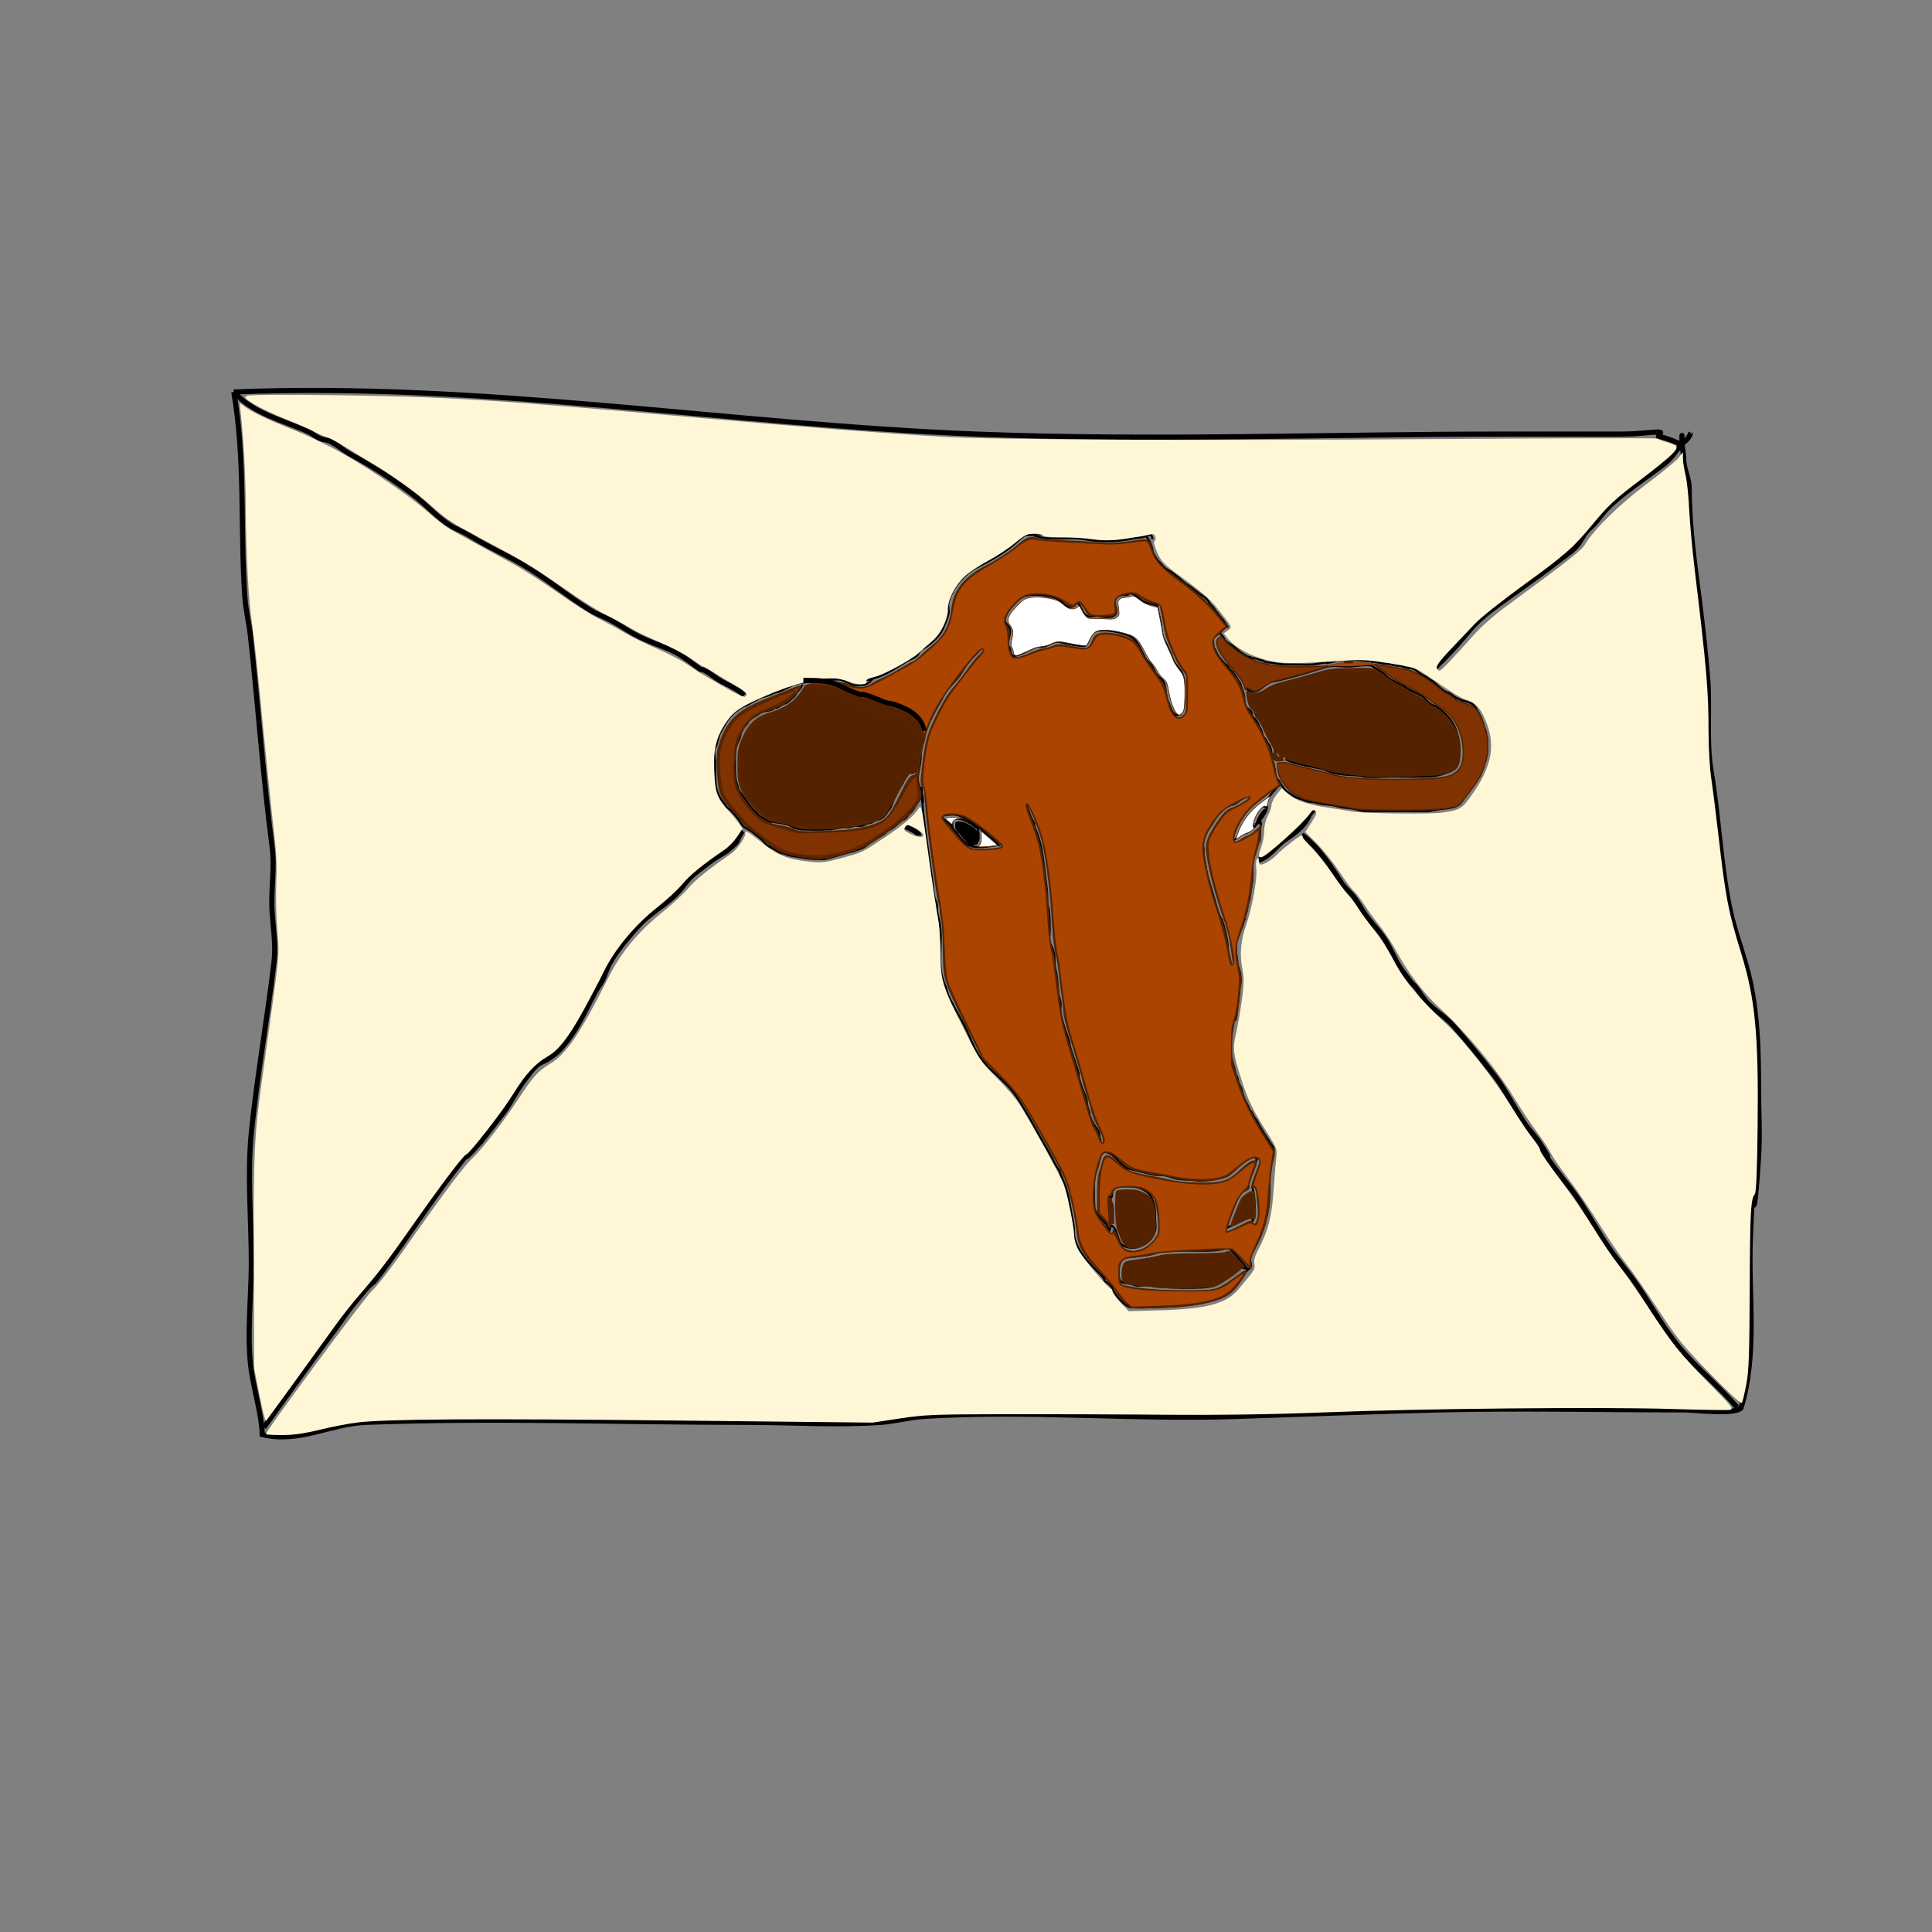 <?xml version="1.0" encoding="UTF-8" standalone="no"?>
<svg
   xmlns:dc="http://purl.org/dc/elements/1.1/"
   xmlns:cc="http://creativecommons.org/ns#"
   xmlns:rdf="http://www.w3.org/1999/02/22-rdf-syntax-ns#"
   xmlns:svg="http://www.w3.org/2000/svg"
   xmlns="http://www.w3.org/2000/svg"
   xmlns:sodipodi="http://sodipodi.sourceforge.net/DTD/sodipodi-0.dtd"
   xmlns:inkscape="http://www.inkscape.org/namespaces/inkscape"
   width="100mm"
   height="100mm"
   viewBox="0 0 100 100"
   version="1.1"
   id="svg8"
   inkscape:version="1.0.1 (3bc2e813f5, 2020-09-07)"
   sodipodi:docname="cowmail.svg">
  <rect x="0" y="0" width="100" height="100" fill="#808080" stroke="none"/>
  <defs
     id="defs2" />
  <sodipodi:namedview
     id="base"
     pagecolor="#ffffff"
     bordercolor="#666666"
     borderopacity="1.0"
     inkscape:pageopacity="0.0"
     inkscape:pageshadow="2"
     inkscape:zoom="8"
     inkscape:cx="265.20429"
     inkscape:cy="155.68316"
     inkscape:document-units="mm"
     inkscape:current-layer="layer1"
     inkscape:document-rotation="0"
     showgrid="false"
     inkscape:snap-global="false"
     inkscape:window-width="1920"
     inkscape:window-height="1016"
     inkscape:window-x="0"
     inkscape:window-y="27"
     inkscape:window-maximized="1" />
  <g
     inkscape:label="Layer 1"
     inkscape:groupmode="layer"
     id="layer1">
    <path
       style="fill:none;stroke:#000000;stroke-width:0.104px;stroke-linecap:butt;stroke-linejoin:miter;stroke-opacity:1"
       d="m 47.685,40.73 c 0.092,1.892 0.454,3.746 0.662,5.621 0.016,0.142 0.118,0.331 0.15,0.448 0.026,0.095 -0.01,0.198 0,0.297 0.024,0.24 0.111,0.47 0.148,0.705 0.132,0.839 -0.061,1.749 0.074,2.561 0.061,0.368 0.264,0.722 0.336,1.084 0.028,0.141 0.649,1.248 0.74,1.408 0.399,0.699 0.605,1.529 1.151,2.154 0.523,0.599 1.205,1.064 1.642,1.718 0.619,0.926 1.126,1.933 1.697,2.899 0.183,0.31 0.313,0.649 0.523,0.929 0.046,0.061 0.086,0.244 0.11,0.292 0.447,0.894 0.419,1.504 0.634,2.452 0.059,0.259 0.009,0.557 0.075,0.815 0.204,0.798 1.001,1.517 1.586,2.103"
       id="path30" />
    <path
       style="fill:none;stroke:#000000;stroke-width:0.104px;stroke-linecap:butt;stroke-linejoin:miter;stroke-opacity:1"
       d="m 53.503,27.712 c 0.782,0.319 1.883,0.052 2.651,0.203 0.755,0.149 1.692,0.133 2.451,-0.037 0.201,-0.045 0.481,-0.04 0.676,-0.112 0.037,-0.014 0.278,-0.128 0.309,-0.072 0.036,0.065 0.042,0.143 0.063,0.215"
       id="path40" />
    <path
       style="fill:none;stroke:#000000;stroke-width:0.104px;stroke-linecap:butt;stroke-linejoin:miter;stroke-opacity:1"
       d="m 44.797,35.172 c 0.85,-0.052 1.489,-0.555 2.181,-0.97 0.143,-0.086 0.366,-0.143 0.482,-0.26 0.091,-0.091 0.139,-0.268 0.257,-0.33 0.345,-0.179 0.858,-0.611 1.035,-0.964 0.133,-0.267 0.258,-0.574 0.34,-0.861 0.052,-0.183 -0.046,-0.406 0,-0.591 0.195,-0.781 0.813,-1.5 1.521,-1.854 0.794,-0.397 1.582,-0.842 2.215,-1.476 0.06,-0.06 0.28,-0.167 0.195,-0.167 -0.038,0 1.465,-0.025 0.479,0.013"
       id="path42" />
    <path
       style="fill:none;stroke:#000000;stroke-width:0.104px;stroke-linecap:butt;stroke-linejoin:miter;stroke-opacity:1"
       d="m 50.785,33.573 c -0.214,0.227 -0.438,0.444 -0.642,0.68 -0.212,0.246 -0.359,0.571 -0.562,0.824 -0.235,0.294 -0.534,0.56 -0.754,0.867 -0.046,0.064 -0.035,0.155 -0.074,0.223 -0.322,0.564 -0.681,1.145 -0.871,1.776 -0.04,0.132 -0.03,0.277 -0.074,0.408 -0.096,0.286 -0.152,0.487 -0.152,0.801 0,0.597 -0.309,1.075 -0.039,1.611 0.087,0.173 0.1,0.319 0.148,0.51 0.021,0.083 0.009,0.341 0,0.256 -0.029,-0.266 -0.053,-0.533 -0.079,-0.799"
       id="path48" />
    <path
       style="fill:none;stroke:#000000;stroke-width:0.104px;stroke-linecap:butt;stroke-linejoin:miter;stroke-opacity:1"
       d="m 51.693,43.734 c -1.604,0.252 -1.601,0.168 -2.497,-1.027 -0.074,-0.099 -0.446,-0.346 -0.448,-0.434 -0.003,-0.095 0.576,-0.135 0.784,-0.093 0.553,0.112 1.738,1.11 2.162,1.554 z"
       id="path52" />
    <path
       style="fill:none;stroke:#000000;stroke-width:0.104px;stroke-linecap:butt;stroke-linejoin:miter;stroke-opacity:1"
       d="m 66.179,40.659 c -0.364,0.26 -0.735,0.513 -1.093,0.781 -0.544,0.408 -0.925,0.932 -1.164,1.53 -0.031,0.077 -0.178,0.521 -0.076,0.502 0.122,-0.023 0.326,-0.226 0.438,-0.294 0.105,-0.063 0.211,-0.045 0.326,-0.111 0.318,-0.182 0.766,-0.783 0.926,-1.105 0.083,-0.167 0.015,-0.408 0.074,-0.584 0.044,-0.131 0.54,-0.677 0.569,-0.72"
       id="path54" />
    <path
       style="fill:none;stroke:#000000;stroke-width:0.104px;stroke-linecap:butt;stroke-linejoin:miter;stroke-opacity:1"
       d="m 59.896,31.333 c 0.033,0.31 0.13,0.607 0.188,0.913 0.046,0.246 0.036,0.593 0.149,0.82 0.176,0.351 0.362,0.716 0.482,1.075 0.085,0.256 0.431,0.506 0.519,0.816 0.089,0.313 0.074,0.707 0.074,1.037 0,0.243 0.011,0.862 -0.252,0.992 -0.352,0.175 -0.498,-0.47 -0.579,-0.631 -0.172,-0.343 -0.109,-0.823 -0.259,-1.074 -0.079,-0.131 -0.198,-0.198 -0.297,-0.297 -0.14,-0.14 -0.199,-0.378 -0.331,-0.554 -0.089,-0.119 -0.216,-0.201 -0.293,-0.329 -0.205,-0.34 -0.366,-0.882 -0.703,-1.107 -0.357,-0.238 -1.514,-0.501 -1.924,-0.296 -0.294,0.147 -0.257,0.493 -0.473,0.711 -0.109,0.111 -1.174,-0.138 -1.352,-0.182 -0.263,-0.066 -0.531,0.153 -0.739,0.222 -0.144,0.048 -0.299,0.008 -0.444,0.037 -0.254,0.051 -1.061,0.577 -1.267,0.44 -0.109,-0.073 -0.078,-0.235 -0.111,-0.334 -0.085,-0.256 -0.069,0.03 -0.111,-0.223 -0.036,-0.218 0.201,-0.665 0.074,-0.881 -0.075,-0.128 -0.177,-0.203 -0.241,-0.331 -0.031,-0.062 0.049,-0.268 0.074,-0.331 0.124,-0.308 0.437,-0.585 0.668,-0.816 0.371,-0.371 1.565,-0.225 2.023,0.004 0.222,0.111 0.476,0.53 0.8,0.364 0.047,-0.024 0.069,-0.08 0.111,-0.111 0.034,-0.026 0.138,-0.04 0.108,-0.071 -0.031,-0.031 0.071,0.084 0.09,0.124 0.102,0.203 0.173,0.42 0.372,0.558 0.101,0.07 0.449,-0.017 0.572,0 0.268,0.038 0.754,0.155 0.93,-0.103 0.163,-0.24 -0.461,-0.983 0.511,-0.983 0.231,0 0.033,-0.036 0.221,-0.073 0.215,-0.042 0.538,0.324 0.705,0.408 0.195,0.098 0.489,0.154 0.706,0.204 z"
       id="path56" />
    <path
       style="fill:none;stroke:#000000;stroke-width:0.104px;stroke-linecap:butt;stroke-linejoin:miter;stroke-opacity:1"
       d="m 57.401,63.753 c -0.017,-0.495 -0.631,-0.75 -0.741,-1.183 -0.045,-0.176 -0.058,-1.659 0,-1.774 0.08,-0.158 0.124,-0.324 0.186,-0.507 0.045,-0.135 0.087,-0.605 0.233,-0.644 0.518,-0.138 0.917,0.741 1.362,0.852 0.417,0.104 0.836,0.203 1.26,0.297 0.231,0.051 0.513,-0.002 0.737,0.074 0.163,0.056 0.343,0.12 0.519,0.149 0.299,0.049 0.583,0.023 0.889,0.074 0.445,0.074 1.273,-0.067 1.661,-0.223 0.337,-0.135 0.987,-1.169 1.505,-0.926 0.124,0.058 -0.345,1.063 -0.41,1.225 -0.055,0.137 0.083,0.214 0.005,0.328 -0.069,0.102 -0.186,0.104 -0.28,0.136 -0.153,0.051 -0.404,0.549 -0.44,0.694 -0.024,0.094 -0.434,1.244 -0.482,1.292 -0.046,0.046 0.107,-0.077 0.168,-0.102 0.173,-0.069 0.341,-0.153 0.508,-0.253 0.177,-0.106 0.366,-0.195 0.56,-0.264"
       id="path60" />
    <path
       style="fill:none;stroke:#000000;stroke-width:0.104px;stroke-linecap:butt;stroke-linejoin:miter;stroke-opacity:1"
       d="m 64.604,65.706 c -0.425,0.396 -0.62,1.054 -1.173,1.332 -1.275,0.642 -3.418,0.626 -4.867,0.626 -0.342,0 -0.895,-0.7 -0.993,-0.991 -0.06,-0.179 -0.284,-0.251 -0.404,-0.395 -0.046,-0.055 0.002,-0.204 -0.07,-0.204 -0.061,0 0.073,0.099 0.117,0.141"
       id="path62" />
    <path
       style="fill:none;stroke:#000000;stroke-width:0.104px;stroke-linecap:butt;stroke-linejoin:miter;stroke-opacity:1"
       d="m 57.285,61.851 c 0.446,0.423 0.185,-0.302 0.34,-0.354 0.566,-0.189 1.654,-0.156 1.975,0.485 0.18,0.359 0.185,0.68 0.185,1.075 0,0.179 0.061,0.479 0,0.651 -0.227,0.644 -0.988,1.101 -1.656,0.767 -0.312,-0.156 -0.261,-0.87 -0.605,-1.045 -0.036,-0.018 -0.017,0.045 -0.123,0.324"
       id="path64" />
    <path
       style="fill:none;stroke:#000000;stroke-width:0.104px;stroke-linecap:butt;stroke-linejoin:miter;stroke-opacity:1"
       d="m 64.604,65.706 c -0.344,-0.373 -0.634,-0.806 -1.033,-1.119 -0.08,-0.063 -0.197,0.054 -0.297,0.074 -0.52,0.104 -1.07,0.074 -1.6,0.074 -0.44,0 -0.937,-0.062 -1.372,0 -0.236,0.034 -0.477,0.11 -0.703,0.185 -0.17,0.057 -0.564,0.068 -0.778,0.111 -0.22,0.044 -0.552,-0.027 -0.737,0.111 -0.206,0.154 -0.286,1.079 -0.035,1.21 0.183,0.095 0.443,0.056 0.627,0.148 0.21,0.105 0.58,-0.021 0.814,0.037 0.517,0.129 2.839,0.178 3.263,0.037 0.535,-0.178 0.914,-0.567 1.378,-0.87 0.007,-0.005 0.031,-0.125 0.093,-0.113 0.13,0.024 0.253,0.076 0.38,0.113"
       id="path66" />
    <path
       style="fill:none;stroke:#000000;stroke-width:0.104px;stroke-linecap:butt;stroke-linejoin:miter;stroke-opacity:1"
       d="m 64.806,61.387 c 0.135,0.489 0.148,0.984 0.148,1.498 0,0.086 -0.108,0.188 -0.108,0.269 0,0.017 -0.029,0.063 -0.022,0.047 0.079,-0.191 0.136,-0.076 -0.182,-0.203"
       id="path74" />
    <path
       style="fill:none;stroke:#000000;stroke-width:0.104px;stroke-linecap:butt;stroke-linejoin:miter;stroke-opacity:1"
       d="m 50.468,42.804 c 0.067,0.023 0.087,0.017 0.128,0.074 0.052,0.075 0.076,0.504 0.046,0.594 -0.017,0.052 -0.047,0.101 -0.074,0.148 -0.006,0.011 -0.026,0.051 -0.046,0.055 -0.123,0.024 -0.377,0.093 -0.502,0.01 -0.215,-0.143 -0.354,-0.368 -0.493,-0.577 -0.039,-0.059 -0.161,-0.108 -0.186,-0.159 -0.058,-0.115 -0.065,-0.282 -0.046,-0.415 0.038,-0.267 0.523,-0.133 0.659,-0.06 0.184,0.098 0.372,0.176 0.514,0.329 z"
       id="path76" />
    <path
       style="fill:none;stroke:#000000;stroke-width:0.104px;stroke-linecap:butt;stroke-linejoin:miter;stroke-opacity:1"
       d="m 65.549,41.813 c -0.052,-0.021 -0.141,-0.118 -0.213,-0.082 -0.217,0.109 -0.609,0.758 -0.493,0.99 0.009,0.018 0.045,0.018 0.057,0.024"
       id="path82" />
    <path
       style="fill:none;stroke:#000000;stroke-width:0.104px;stroke-linecap:butt;stroke-linejoin:miter;stroke-opacity:1"
       d="m 63.911,52.834 c 0.137,-0.246 0.103,-0.525 0.133,-0.793 0.009,-0.084 0.045,-0.165 0.052,-0.249 0.021,-0.23 0.053,-0.456 0.068,-0.687 0.025,-0.385 -0.004,0.103 0.041,-0.195 0.019,-0.126 0.014,-0.293 0,-0.42 -0.02,-0.18 -0.077,-0.335 -0.133,-0.503 -0.036,-0.106 -0.022,-0.224 -0.04,-0.331 -0.025,-0.149 -0.052,-0.279 -0.052,-0.432 0,-0.145 -0.018,-0.303 0,-0.446 0.029,-0.23 0.178,-0.576 0.291,-0.778 0.053,-0.095 0.094,-0.225 0.094,-0.335 0,-0.045 0.031,-0.069 0.062,-0.1 0.004,-0.004 0.012,-0.018 0.012,-0.012 0.001,0.029 -0.006,0.057 -0.009,0.086"
       id="path88" />
    <path
       style="fill:none;stroke:#000000;stroke-width:0.104px;stroke-linecap:butt;stroke-linejoin:miter;stroke-opacity:1"
       d="m 65.674,61.121 c 0.023,-0.135 0.047,-0.269 0.068,-0.405 0.018,-0.12 7.85e-4,-0.241 0.027,-0.359 0.059,-0.264 0.15,-0.392 0.15,-0.686 0,-0.068 0.028,-0.216 -0.013,-0.277 -0.292,-0.438 -0.614,-0.908 -0.851,-1.381 -0.047,-0.094 -0.124,-0.165 -0.174,-0.254 -0.038,-0.067 -0.066,-0.145 -0.105,-0.211 -0.022,-0.036 -0.077,-0.067 -0.092,-0.105 -0.06,-0.15 -0.132,-0.296 -0.21,-0.433 -0.106,-0.186 -0.171,-0.427 -0.212,-0.634 -0.015,-0.073 -0.077,-0.154 -0.105,-0.223 -0.024,-0.06 -0.061,-0.135 -0.079,-0.197 -0.016,-0.057 -0.011,-0.128 -0.039,-0.184 -0.04,-0.08 -0.078,-0.159 -0.106,-0.25 -0.025,-0.082 -0.029,-0.172 -0.053,-0.253 -0.139,-0.479 -0.258,-0.871 -0.205,-1.39 0.02,-0.197 0.074,-0.389 0.107,-0.583 0.026,-0.152 0.013,-0.312 0.05,-0.463 0.006,-0.026 0.025,-0.098 0.04,-0.121 0.005,-0.007 0.009,-0.032 0.012,-0.024 0.015,0.047 0.017,0.097 0.026,0.145"
       id="path90" />
    <path
       style="fill:none;stroke:#000000;stroke-width:0.104px;stroke-linecap:butt;stroke-linejoin:miter;stroke-opacity:1"
       d="m 64.604,65.706 c 0.318,-0.178 -3.93e-4,-0.49 0.074,-0.714 0.035,-0.105 0.143,-0.191 0.198,-0.29 0.078,-0.141 0.123,-0.298 0.199,-0.438 7.86e-4,-0.001 0.107,-0.161 0.108,-0.162 0.052,-0.103 0.07,-0.221 0.106,-0.33 0.046,-0.137 0.1,-0.263 0.159,-0.396 0.058,-0.13 0.044,-0.294 0.092,-0.421 0.008,-0.021 0.031,-0.032 0.039,-0.052 0.025,-0.058 0.011,-0.148 0.026,-0.21 0.082,-0.328 0.092,-0.654 0.092,-0.996 0,-0.07 0.025,-0.355 0,-0.405 -0.054,-0.109 -0.034,-0.133 -0.024,-0.17"
       id="path92" />
    <path
       style="fill:none;stroke:#000000;stroke-width:0.104px;stroke-linecap:butt;stroke-linejoin:miter;stroke-opacity:1"
       d="m 64.43,47.64 c -0.074,-0.219 0.09,-0.368 0.118,-0.56 0.011,-0.079 0.015,-0.154 0.028,-0.232 0.021,-0.125 0.096,-0.247 0.112,-0.372 0.006,-0.046 -0.004,-0.095 0.009,-0.139 0.024,-0.084 0.019,0.009 0.019,-0.074 0,-0.048 0.006,-0.198 0.019,-0.241 0.006,-0.02 0.022,-0.036 0.028,-0.056 0.013,-0.046 0.006,-0.111 0.009,-0.158 0.005,-0.059 0.016,-0.115 0.037,-0.167 0.021,-0.052 -3.92e-4,-0.146 0.009,-0.204 0.014,-0.086 0.015,-0.53 0,-0.622 -0.01,-0.059 -0.032,-0.276 -0.009,-0.334 0.054,-0.136 0.153,-0.282 0.185,-0.426 0.022,-0.097 0.05,-0.2 0.074,-0.297 0.018,-0.071 0.083,-0.153 0.111,-0.223 0.045,-0.112 0.046,-0.383 0.046,-0.509 0,-0.099 0.006,-0.2 0.027,-0.295 0.008,-0.037 0.019,-0.043 0.019,-0.081 0,-0.003 0.007,-0.015 0.007,-0.012 0,0.007 -0.007,0.025 -0.007,0.019 0,-0.041 -0.02,-0.071 -0.02,-0.11 0,-0.007 0,-0.026 0,-0.02 0,0.122 0.004,0.012 -0.296,0.146"
       id="path102" />
    <path
       style="fill:none;stroke:#000000;stroke-width:0.104px;stroke-linecap:butt;stroke-linejoin:miter;stroke-opacity:1"
       d="m 63.556,32.465 c -0.109,-0.136 -0.189,-0.298 -0.3,-0.431 -0.048,-0.058 -0.106,-0.111 -0.151,-0.171 -0.035,-0.047 -0.065,-0.101 -0.102,-0.148 -0.032,-0.041 -0.076,-0.068 -0.104,-0.113 -0.023,-0.036 -0.038,-0.089 -0.065,-0.122 -0.059,-0.071 -0.133,-0.134 -0.195,-0.205 -0.052,-0.059 -0.072,-0.137 -0.121,-0.196 -0.048,-0.058 -0.113,-0.111 -0.17,-0.16 -0.069,-0.06 -0.145,-0.1 -0.218,-0.152 -0.089,-0.063 -0.136,-0.115 -0.234,-0.177 -0.08,-0.051 -0.149,-0.126 -0.227,-0.181 -0.104,-0.073 -0.211,-0.144 -0.316,-0.214 -0.145,-0.096 -0.262,-0.236 -0.399,-0.343 -0.063,-0.049 -0.128,-0.088 -0.188,-0.141 -0.162,-0.141 -0.387,-0.218 -0.538,-0.368 -0.073,-0.073 -0.132,-0.169 -0.206,-0.243 -0.026,-0.026 -0.06,-0.046 -0.084,-0.075 -0.084,-0.098 -0.22,-0.332 -0.27,-0.455 -0.029,-0.072 -0.022,-0.158 -0.046,-0.231 -0.071,-0.215 -0.143,-0.42 -0.305,-0.581"
       id="path106" />
    <path
       style="fill:none;stroke:#000000;stroke-width:0.104px;stroke-linecap:butt;stroke-linejoin:miter;stroke-opacity:1"
       d="m 64.723,36.779 c -0.131,-0.093 -0.239,-0.152 -0.276,-0.315 -0.021,-0.089 -0.039,-0.18 -0.047,-0.272 -0.002,-0.029 0.004,-0.115 0,-0.137 -0.029,-0.193 -0.11,-0.379 -0.174,-0.562 -0.011,-0.031 -0.004,-0.068 -0.02,-0.096 -0.067,-0.119 -0.162,-0.247 -0.23,-0.364 -0.05,-0.086 -0.121,-0.183 -0.184,-0.261 -0.041,-0.051 -0.102,-0.084 -0.145,-0.135 -0.039,-0.047 -0.063,-0.113 -0.102,-0.158 -0.054,-0.062 -0.132,-0.105 -0.187,-0.168 -0.091,-0.104 -0.224,-0.245 -0.293,-0.359 -0.047,-0.078 -0.105,-0.171 -0.141,-0.253 -0.006,-0.015 -0.002,-0.033 -0.009,-0.047 -0.025,-0.045 -0.065,-0.079 -0.085,-0.131 -0.038,-0.1 -0.037,-0.231 -0.037,-0.337 0,-0.041 -0.013,-0.127 0,-0.167 0.017,-0.051 0.316,-0.248 0.373,-0.289 0.062,-0.044 0.095,-0.139 0.158,-0.176 0.018,-0.011 0.152,-0.115 0.145,-0.128 -0.002,-0.005 -0.02,0.005 -0.015,0.008 0.032,0.016 0.068,0.023 0.101,0.035"
       id="path108" />
    <path
       style="fill:none;stroke:#000000;stroke-width:0.104px;stroke-linecap:butt;stroke-linejoin:miter;stroke-opacity:1"
       d="m 68.768,34.278 c -0.113,0.012 -0.226,0.023 -0.338,0.04 -0.184,0.028 -0.362,0.071 -0.55,0.08 -0.281,0.013 -0.566,0 -0.847,0 -0.3,0 -0.593,0.007 -0.89,-0.039 -0.16,-0.025 -0.33,-0.06 -0.491,-0.071 -0.026,-0.002 -0.054,0.005 -0.08,0 -0.09,-0.019 -0.165,-0.08 -0.253,-0.106 -0.084,-0.025 -0.163,-0.035 -0.242,-0.075 -0.039,-0.019 -0.188,-0.026 -0.234,-0.037 -0.047,-0.012 -0.086,-0.041 -0.13,-0.056 -0.057,-0.019 -0.119,-0.018 -0.177,-0.047 -0.23,-0.115 -0.429,-0.293 -0.624,-0.456 -0.146,-0.122 -0.361,-0.22 -0.489,-0.351 -0.053,-0.054 -0.073,-0.144 -0.121,-0.204 -0.052,-0.065 -0.13,-0.121 -0.167,-0.195"
       id="path110" />
    <path
       style="fill:none;stroke:#000000;stroke-width:0.104px;stroke-linecap:butt;stroke-linejoin:miter;stroke-opacity:1"
       d="m 75.373,36.173 c -0.089,-0.124 -0.287,-0.27 -0.429,-0.328 -0.024,-0.01 -0.053,-0.008 -0.077,-0.019 -0.091,-0.042 -0.193,-0.119 -0.273,-0.179 -0.129,-0.097 -0.247,-0.218 -0.36,-0.331 -0.059,-0.059 -0.154,-0.093 -0.223,-0.139 -0.068,-0.045 -0.129,-0.104 -0.201,-0.143 -0.069,-0.038 -0.147,-0.071 -0.216,-0.113 -0.163,-0.098 -0.291,-0.257 -0.481,-0.311 -0.078,-0.022 -0.167,-0.025 -0.248,-0.039 -0.113,-0.019 -0.222,-0.051 -0.328,-0.087 -0.087,-0.029 -0.186,-0.017 -0.275,-0.03 -0.113,-0.016 -0.227,-0.052 -0.338,-0.074 -0.101,-0.02 -0.206,-0.016 -0.308,-0.032 -0.157,-0.026 -0.314,-0.053 -0.469,-0.082 -0.041,-0.007 -0.083,7.86e-4 -0.123,-0.009 -0.035,-0.009 -0.065,-0.035 -0.101,-0.042 -0.033,-0.007 -0.067,0.002 -0.1,0 -0.171,-0.01 -0.344,-0.024 -0.514,-0.038 -0.162,-0.013 -0.331,0 -0.494,0 -0.184,0 -0.375,-0.013 -0.557,0.009 -0.135,0.017 -0.26,0.076 -0.39,0.102 -0.041,0.008 -0.09,0.002 -0.13,0.019 -0.016,0.006 -0.065,0.015 -0.048,0.015 0.023,0 0.075,-0.04 0.078,-0.041"
       id="path114" />
    <path
       style="fill:none;stroke:#000000;stroke-width:0.104px;stroke-linecap:butt;stroke-linejoin:miter;stroke-opacity:1"
       d="m 76.243,40.665 c 0.246,-0.342 0.462,-0.7 0.568,-1.11 0.039,-0.152 0.094,-0.3 0.133,-0.45 0.033,-0.128 0.022,-0.272 0.022,-0.404 0,-0.123 0.028,-0.397 0,-0.51 -0.006,-0.026 -0.025,-0.047 -0.031,-0.073 -0.019,-0.074 -0.009,-0.159 -0.028,-0.235 -0.024,-0.097 -0.077,-0.191 -0.111,-0.285 -0.023,-0.063 -0.027,-0.129 -0.048,-0.192 -0.056,-0.169 -0.12,-0.321 -0.205,-0.477 -0.254,-0.461 -0.256,-0.518 -0.776,-0.649 -0.143,-0.036 -0.265,-0.111 -0.4,-0.168 -0.181,-0.076 0.019,0.007 -0.084,-0.019 -0.008,-0.002 -0.012,-0.024 -0.018,-0.018 -0.034,0.034 0.073,0.064 0.11,0.096"
       id="path116" />
    <path
       style="fill:none;stroke:#000000;stroke-width:0.104px;stroke-linecap:butt;stroke-linejoin:miter;stroke-opacity:1"
       d="m 76.243,40.665 c -0.165,0.257 -0.373,0.481 -0.533,0.738 -0.067,0.108 -0.14,0.218 -0.254,0.281 -0.286,0.158 -0.639,0.155 -0.952,0.2 -0.19,0.027 -0.378,0.08 -0.571,0.095 -0.338,0.025 -0.687,0 -1.026,0 -0.526,0 -1.052,0 -1.578,0 -0.172,0 -0.345,0 -0.517,0 -0.075,0 -0.161,0.011 -0.235,0 -0.185,-0.029 -0.361,-0.087 -0.544,-0.123 -0.214,-0.042 -0.436,-0.038 -0.649,-0.083 -0.101,-0.021 -0.203,-0.057 -0.305,-0.079 -0.228,-0.049 -0.465,-0.049 -0.694,-0.086 -0.098,-0.016 -0.195,-0.05 -0.292,-0.071 -0.136,-0.029 -0.283,-0.018 -0.416,-0.058 -0.079,-0.024 -0.147,-0.053 -0.223,-0.084 -0.072,-0.029 -0.15,-0.041 -0.224,-0.066 -0.146,-0.049 -0.273,-0.124 -0.395,-0.216 -0.053,-0.04 -0.272,-0.167 -0.306,-0.213 -0.082,-0.109 -0.169,-0.209 -0.243,-0.327 -0.036,-0.058 -0.054,-0.13 -0.104,-0.179 -0.071,-0.071 -0.154,-0.166 -0.186,-0.26 -0.027,-0.08 0.009,-0.193 0,-0.278 -0.006,-0.055 -0.014,-0.024 -0.028,-0.084 -0.012,-0.05 -0.004,-0.099 -0.019,-0.149 -0.025,-0.084 -0.06,-0.168 -0.084,-0.251 -0.018,-0.062 -0.002,-0.14 -0.019,-0.204 -0.044,-0.173 -0.04,-0.36 -0.112,-0.531 -0.03,-0.072 -0.071,-0.098 -0.112,-0.159 -0.037,-0.055 -0.062,-0.121 -0.093,-0.177 -0.034,-0.06 -0.097,-0.108 -0.13,-0.168 -0.054,-0.098 -0.073,-0.224 -0.113,-0.329 -0.059,-0.154 0.006,0.019 -0.084,-0.145 -0.034,-0.061 -0.046,-0.137 -0.08,-0.2 -0.043,-0.08 -0.097,-0.155 -0.151,-0.227 -0.041,-0.055 -0.106,-0.092 -0.148,-0.148 -0.032,-0.043 -0.011,-0.116 -0.028,-0.164 -0.016,-0.045 -0.048,-0.098 -0.073,-0.142"
       id="path118" />
    <path
       style="fill:none;stroke:#000000;stroke-width:0.104px;stroke-linecap:butt;stroke-linejoin:miter;stroke-opacity:1"
       d="m 70.977,34.441 c -0.368,-0.036 -0.729,0.032 -1.092,0.056 -0.389,0.025 -0.87,-0.088 -1.25,0.026 -0.941,0.282 -1.871,0.579 -2.834,0.771 -0.175,0.035 -0.386,0.237 -0.523,0.34 -0.432,0.323 -0.558,0.125 -0.851,-0.022"
       id="path120" />
    <path
       style="fill:none;stroke:#000000;stroke-width:0.104px;stroke-linecap:butt;stroke-linejoin:miter;stroke-opacity:1"
       d="m 47.685,40.73 c 0.006,0.158 0.023,0.316 0.017,0.473 -0.003,0.066 -0.203,0.331 -0.25,0.394 -0.099,0.133 -0.16,0.294 -0.269,0.419 -0.051,0.058 -0.129,0.094 -0.172,0.159 -0.045,0.067 -0.077,0.131 -0.145,0.184 -0.063,0.05 -0.138,0.073 -0.201,0.121 -0.158,0.118 -0.303,0.258 -0.463,0.37 -0.096,0.067 -0.211,0.115 -0.305,0.186 -0.058,0.043 -0.094,0.107 -0.157,0.144 -0.199,0.119 -0.394,0.239 -0.591,0.36 -0.185,0.114 -0.356,0.279 -0.555,0.368 -0.254,0.113 -0.535,0.177 -0.802,0.25 -0.369,0.101 -0.726,0.221 -1.094,0.304 -0.076,0.017 -0.185,0 -0.262,0 -0.362,0 -0.605,-0.018 -0.965,-0.085 -0.162,-0.03 -0.322,-0.042 -0.483,-0.071 -0.148,-0.026 -0.291,-0.09 -0.436,-0.132 -0.048,-0.014 -0.1,-0.009 -0.147,-0.026 -0.121,-0.044 -0.211,-0.125 -0.32,-0.187 -0.102,-0.059 -0.229,-0.112 -0.326,-0.177 -0.124,-0.083 -0.222,-0.222 -0.328,-0.329 -0.065,-0.065 -0.147,-0.12 -0.219,-0.177 -0.138,-0.111 -0.277,-0.231 -0.429,-0.323 -0.091,-0.055 -0.193,-0.091 -0.276,-0.157 -0.125,-0.1 -0.181,-0.254 -0.275,-0.38 -0.103,-0.137 -0.31,-0.39 -0.438,-0.505 -0.053,-0.048 -0.135,-0.095 -0.184,-0.145 -0.03,-0.03 -0.039,-0.075 -0.067,-0.107 -0.224,-0.261 -0.409,-0.571 -0.477,-0.912 -0.05,-0.25 -0.029,-0.494 -0.043,-0.748 -0.011,-0.221 0.017,-0.464 -0.014,-0.683 -0.018,-0.124 -0.065,-0.412 -0.026,-0.538 0.024,-0.078 0.084,-0.152 0.107,-0.229 0.055,-0.178 0.091,-0.367 0.15,-0.543 0.029,-0.087 0.097,-0.167 0.138,-0.249 0.169,-0.337 0.378,-0.675 0.68,-0.909 0.117,-0.091 0.327,-0.249 0.46,-0.302 0.121,-0.048 0.011,0.028 0.131,-0.039 0.185,-0.103 0.354,-0.223 0.551,-0.302 0.039,-0.016 0.062,-0.055 0.105,-0.065 0.06,-0.015 0.108,-0.048 0.17,-0.065 0.2,-0.057 0.389,-0.097 0.566,-0.198 0.084,-0.048 0.186,-0.049 0.276,-0.079 0.208,-0.069 0.412,-0.193 0.607,-0.291 0.05,-0.025 0.169,-0.083 0.223,-0.092 0.064,-0.011 0.038,0.014 0.092,-0.013 0.214,-0.107 0.475,-0.058 0.698,-0.132 0.369,-0.123 0.649,-0.091 1.069,-0.091 0.154,0 0.333,-0.025 0.485,0 0.257,0.043 0.476,0.252 0.735,0.289 0.182,0.026 0.469,-0.001 0.629,-0.066 0.028,-0.011 0.044,-0.038 0.076,-0.051 0.054,-0.021 0.124,-0.087 0.154,-0.128 0.021,-0.028 0.101,-0.095 0.076,-0.071 -0.085,0.085 -0.241,0.016 -0.362,0.019"
       id="path122" />
    <path
       style="fill:none;stroke:#000000;stroke-width:0.104px;stroke-linecap:butt;stroke-linejoin:miter;stroke-opacity:1"
       d="m 40.756,42.676 c -0.231,-0.069 -0.472,-0.09 -0.708,-0.129 -0.084,-0.014 -0.174,-3.1e-4 -0.255,-0.029 -0.135,-0.047 -0.23,-0.138 -0.35,-0.21 -0.044,-0.026 -0.097,-0.038 -0.138,-0.069 -0.061,-0.045 -0.099,-0.12 -0.157,-0.171 -0.217,-0.19 -0.382,-0.421 -0.541,-0.66 -0.123,-0.184 -0.272,-0.342 -0.381,-0.538 -0.043,-0.077 -0.038,-0.164 -0.066,-0.24 -0.136,-0.364 -0.119,-0.745 -0.119,-1.135 0,-0.266 -0.016,-0.536 0.041,-0.794 0.036,-0.165 0.137,-0.323 0.199,-0.478 0.042,-0.105 0.046,-0.225 0.092,-0.328 0.036,-0.08 0.081,-0.179 0.132,-0.25 0.052,-0.073 0.137,-0.135 0.184,-0.211 0.043,-0.069 0.073,-0.14 0.132,-0.198 0.076,-0.076 0.212,-0.127 0.302,-0.184 0.11,-0.069 0.197,-0.146 0.314,-0.196 0.138,-0.059 0.315,-0.056 0.461,-0.105 0.088,-0.029 0.162,-0.091 0.244,-0.123 0.164,-0.064 -0.061,0.07 0.105,-0.013 0.094,-0.047 0.193,-0.129 0.289,-0.171 0.091,-0.039 0.146,-0.042 0.236,-0.105 0.106,-0.073 0.187,-0.177 0.29,-0.251 0.101,-0.072 0.138,-0.217 0.223,-0.302 0.123,-0.123 0.246,-0.308 0.246,-0.353"
       id="path124" />
    <path
       style="fill:none;stroke:#000000;stroke-width:0.104px;stroke-linecap:butt;stroke-linejoin:miter;stroke-opacity:1"
       d="m 47.312,39.985 c -0.097,0.008 -0.199,0.01 -0.287,0.039 -0.081,0.027 -0.275,0.432 -0.315,0.525 -0.046,0.107 -0.134,0.188 -0.185,0.29 -0.081,0.161 -0.164,0.341 -0.25,0.512 -0.082,0.165 -0.121,0.359 -0.223,0.512 -0.039,0.058 -0.092,0.112 -0.131,0.171 -0.05,0.075 -0.096,0.169 -0.172,0.224 -0.066,0.048 -0.148,0.12 -0.226,0.146 -0.092,0.031 -0.196,0.042 -0.28,0.095 -0.058,0.036 -0.114,0.072 -0.184,0.092 -0.056,0.016 -0.127,0.019 -0.184,0.039 -0.069,0.025 -0.129,0.073 -0.202,0.095 -0.171,0.051 -0.362,-0.004 -0.532,0.04 -0.034,0.009 -0.063,0.033 -0.097,0.041 -0.136,0.032 -0.285,-3.1e-4 -0.423,0.013 -0.113,0.011 -0.216,0.044 -0.33,0.053 -0.111,0.009 -0.212,0.033 -0.318,0.053 -0.063,0.011 -0.133,-0.006 -0.197,0 -0.358,0.036 -0.728,0.013 -1.089,0.013 -0.242,0 -0.547,-0.049 -0.749,-0.184 -0.032,-0.021 -0.248,-0.132 -0.266,-0.115 -0.021,0.021 0.055,0.025 0.083,0.035"
       id="path126" />
    <path
       style="fill:none;stroke:#000000;stroke-width:0.104px;stroke-linecap:butt;stroke-linejoin:miter;stroke-opacity:1"
       d="m 66.527,39.304 c 0.588,0.272 1.231,0.342 1.854,0.483 0.237,0.054 0.457,0.185 0.692,0.231 0.352,0.069 0.705,0.096 1.061,0.11 0.103,0.009 0.206,0.017 0.309,0.026 0.071,0.016 0.14,0.041 0.212,0.047 0.504,0.044 1.034,0 1.541,0 0.635,0 1.274,0.021 1.907,-0.02 0.314,-0.02 1.294,-0.24 1.342,-0.62 0.014,-0.114 0.06,-0.221 0.074,-0.334 0.076,-0.61 -0.032,-1.347 -0.369,-1.866 -0.185,-0.285 -0.509,-0.617 -0.816,-0.781 -0.097,-0.052 -0.235,-0.098 -0.319,-0.162 -0.153,-0.115 -0.261,-0.288 -0.43,-0.394 -0.262,-0.164 -0.563,-0.268 -0.816,-0.438 -0.272,-0.182 -0.585,-0.295 -0.863,-0.469 -0.163,-0.102 -0.267,-0.259 -0.434,-0.359 -0.133,-0.08 -0.256,-0.174 -0.389,-0.241 -0.023,-0.012 -0.031,-0.047 -0.055,-0.055 -0.041,-0.014 -0.166,-0.048 -0.124,-0.037 0.024,0.007 0.049,0.01 0.073,0.015"
       id="path128" />
    <path
       style="fill:none;stroke:#000000;stroke-width:0.104px;stroke-linecap:butt;stroke-linejoin:miter;stroke-opacity:1"
       d="m 56.993,59.052 c -0.111,-0.127 -0.065,-0.308 -0.113,-0.45 -0.038,-0.115 -0.102,-0.168 -0.168,-0.26 -0.133,-0.185 -0.239,-0.406 -0.314,-0.621 -0.01,-0.029 0.006,-0.062 0,-0.093 -0.025,-0.125 -0.086,-0.25 -0.113,-0.377 -0.03,-0.142 -0.027,-0.314 -0.074,-0.449 -0.072,-0.206 -0.185,-0.403 -0.25,-0.617 -0.04,-0.131 -0.1,-0.308 -0.127,-0.44 -0.06,-0.295 0.059,0.022 -0.019,-0.242 -0.118,-0.403 -0.26,-0.796 -0.393,-1.194 -0.071,-0.212 -0.071,-0.413 -0.153,-0.627 -0.161,-0.421 -0.296,-0.835 -0.377,-1.284 -0.03,-0.166 0.027,-0.347 0,-0.514 -0.027,-0.166 -0.096,-0.337 -0.112,-0.505 -0.041,-0.413 -0.056,-0.881 -0.169,-1.275 -0.049,-0.17 -0.003,-0.568 -0.056,-0.779 -0.05,-0.199 -0.159,-0.385 -0.222,-0.574 -0.048,-0.145 0,-0.385 0,-0.538 0,-0.353 0.001,-0.75 -0.038,-1.097 -0.01,-0.094 -0.038,-0.15 -0.056,-0.242 -0.055,-0.273 -0.019,-0.58 -0.056,-0.858 -0.094,-0.71 -0.152,-1.427 -0.292,-2.139 -0.071,-0.358 -0.181,-0.709 -0.329,-1.04 -0.039,-0.088 -0.019,-0.193 -0.056,-0.28 -0.018,-0.043 -0.057,-0.076 -0.078,-0.118 -0.138,-0.278 -0.224,-0.584 -0.363,-0.863"
       id="path130" />
    <path
       style="fill:none;stroke:#000000;stroke-width:0.104px;stroke-linecap:butt;stroke-linejoin:miter;stroke-opacity:1"
       d="m 63.697,49.839 c -0.029,-0.185 -0.065,-0.353 -0.114,-0.528 -0.039,-0.137 -0.02,-0.278 -0.038,-0.416 -0.058,-0.421 -0.154,-0.889 -0.307,-1.287 -0.021,-0.056 -0.068,-0.1 -0.091,-0.155 -0.152,-0.37 -0.249,-0.753 -0.357,-1.137 -0.146,-0.52 -0.338,-1.018 -0.4,-1.55 -0.022,-0.191 -0.073,-0.377 -0.087,-0.57 -0.008,-0.11 0.002,-0.232 -0.019,-0.34 -0.018,-0.096 -0.052,-0.108 -0.04,-0.193 0.018,-0.126 0.157,-0.451 0.207,-0.6 0.058,-0.172 0.221,-0.291 0.301,-0.451 0.189,-0.377 0.426,-0.729 0.837,-0.912 0.074,-0.033 0.165,-0.03 0.241,-0.056 0.206,-0.069 0.36,-0.251 0.54,-0.354 0.044,-0.025 0.1,-0.008 0.148,-0.056"
       id="path134" />
    <path
       style="fill:none;stroke:#000000;stroke-width:0.265px;stroke-linecap:butt;stroke-linejoin:miter;stroke-opacity:1"
       d="m 12.099,20.289 c 12.84,-0.527 25.628,1.679 38.423,2.179 9.127,0.357 18.269,0 27.403,0 2.016,0 4.032,0 6.048,0 1.255,0 2.502,-0.288 1.756,0.085"
       id="path150" />
    <path
       style="fill:none;stroke:#000000;stroke-width:0.265px;stroke-linecap:butt;stroke-linejoin:miter;stroke-opacity:1"
       d="m 12.099,20.289 c 0.607,3.477 0.331,7.076 0.572,10.591 0.047,0.685 0.216,1.357 0.291,2.039 0.405,3.652 0.652,7.321 1.125,10.94 0.146,1.113 -0.086,2.281 0,3.402 0.063,0.825 0.195,1.699 0.096,2.533 -0.349,2.958 -0.877,5.872 -1.174,8.836 -0.22,2.198 0,4.533 0,6.742 0,1.792 -0.253,3.812 0,5.584 0.132,0.922 0.562,2.418 0.562,3.296 1.892,0.466 3.536,-0.562 5.366,-0.631 6.574,-0.249 13.2,0 19.78,0 2.225,0 4.65,0.162 6.886,0 0.731,-0.053 1.446,-0.257 2.177,-0.304 5.36,-0.347 10.789,0.178 16.159,0 3.532,-0.117 7.059,-0.256 10.594,-0.341 4.212,-0.1 8.437,0 12.651,0 0.483,0 2.577,0.26 2.931,-0.095 0.863,-2.832 0.368,-5.838 0.484,-8.762 0.217,-5.472 0.036,1.623 0.423,-4.21 0.081,-1.218 0,-2.442 0,-3.663 0,-1.807 -0.047,-3.607 -0.421,-5.387 -0.275,-1.307 -0.801,-2.553 -1.071,-3.861 -0.477,-2.305 -0.571,-4.755 -0.958,-7.045 -0.273,-1.616 -0.053,-3.281 -0.189,-4.914 -0.103,-1.231 -0.226,-2.377 -0.378,-3.591 -0.252,-2.019 -0.571,-4.109 -0.571,-6.156 0,-0.548 -0.283,-1.016 -0.283,-1.51 0,-0.322 -0.093,-0.6 -0.093,-0.927 0,-0.102 0,-0.407 0,-0.305 0,0.76 0.099,0.328 -1.33,0.002"
       id="path162" />
    <path
       style="fill:none;stroke:#000000;stroke-width:0.265px;stroke-linecap:butt;stroke-linejoin:miter;stroke-opacity:1"
       d="m 12.099,20.289 c 1.06,1.143 2.488,1.437 3.843,2.047 0.214,0.097 0.394,0.26 0.609,0.355 0.166,0.073 0.36,0.067 0.524,0.145 0.377,0.18 0.69,0.475 1.057,0.675 1.139,0.62 2.217,1.303 3.251,2.09 0.669,0.509 1.213,1.156 1.936,1.607 0.321,0.2 0.695,0.324 1.015,0.525 0.886,0.558 1.844,0.969 2.748,1.501 1.203,0.707 2.276,1.616 3.46,2.345 0.315,0.194 0.653,0.313 0.981,0.478 0.46,0.231 0.882,0.533 1.332,0.781 0.614,0.338 1.303,0.548 1.937,0.836 0.512,0.233 0.977,0.628 1.431,0.953 0.116,0.083 0.046,-0.027 0.234,0.067 0.335,0.168 0.605,0.436 0.937,0.602 0.552,0.276 0.886,0.455 1.122,0.691"
       id="path164" />
    <path
       style="fill:none;stroke:#000000;stroke-width:0.265px;stroke-linecap:butt;stroke-linejoin:miter;stroke-opacity:1"
       d="m 46.821,42.771 c 0.103,0.036 0.746,0.304 0.746,0.479"
       id="path166" />
    <path
       style="fill:none;stroke:#000000;stroke-width:0.265px;stroke-linecap:butt;stroke-linejoin:miter;stroke-opacity:1"
       d="m 65.114,44.531 c 0.607,-0.169 0.929,-0.758 1.415,-1.082 0.513,-0.342 1.003,-0.691 1.235,-1.266 0.035,-0.086 0.152,-0.166 0.192,-0.256"
       id="path168" />
    <path
       style="fill:none;stroke:#000000;stroke-width:0.265px;stroke-linecap:butt;stroke-linejoin:miter;stroke-opacity:1"
       d="m 74.299,34.552 c 0.301,-0.31 0.609,-0.612 0.902,-0.929 0.798,-0.86 0.987,-1.29 2.004,-2.058 1.116,-0.843 2.283,-1.615 3.388,-2.477 0.327,-0.255 0.683,-0.479 0.972,-0.776 0.216,-0.223 0.334,-0.525 0.528,-0.768 0.13,-0.162 0.301,-0.286 0.44,-0.44 0.224,-0.247 0.405,-0.533 0.64,-0.77 0.843,-0.849 2.019,-1.593 2.961,-2.319 0.334,-0.257 0.574,-0.614 0.831,-0.937 0.12,-0.151 0.312,-0.257 0.419,-0.418 0.215,-0.323 0.025,-0.125 0.134,-0.234"
       id="path170" />
    <path
       style="fill:none;stroke:#000000;stroke-width:0.265px;stroke-linecap:butt;stroke-linejoin:miter;stroke-opacity:1"
       d="m 89.91,72.845 c -0.919,-1.076 -2.044,-1.973 -2.96,-3.058 -0.936,-1.109 -1.615,-2.454 -2.473,-3.624 -0.337,-0.46 -0.715,-0.89 -1.047,-1.353 -0.587,-0.818 -1.058,-1.693 -1.601,-2.535 -0.455,-0.704 -0.824,-1.092 -1.336,-1.783 -1.743,-2.349 0.489,0.648 -0.809,-1.335 -0.239,-0.365 -0.553,-0.676 -0.794,-1.039 -0.529,-0.795 -0.97,-1.704 -1.548,-2.454 -0.677,-0.877 -1.386,-1.737 -2.113,-2.568 -0.392,-0.448 -0.893,-0.728 -1.309,-1.142 -0.251,-0.25 -0.428,-0.593 -0.649,-0.864 -0.069,-0.084 -0.154,-0.154 -0.231,-0.231 -0.152,-0.202 -0.308,-0.402 -0.457,-0.606 -0.335,-0.458 -0.538,-1.006 -0.823,-1.494 -0.312,-0.534 -0.777,-0.962 -1.127,-1.467 -0.23,-0.331 -0.39,-0.685 -0.665,-0.987 -0.177,-0.194 -0.396,-0.382 -0.541,-0.61 -0.588,-0.922 -1.178,-1.837 -2.045,-2.484"
       id="path176" />
    <path
       style="fill:none;stroke:#000000;stroke-width:0.265px;stroke-linecap:butt;stroke-linejoin:miter;stroke-opacity:1"
       d="m 13.654,73.886 c 1.224,-1.701 2.438,-3.408 3.696,-5.084 0.297,-0.396 0.558,-0.818 0.869,-1.203 1.743,-2.164 0.421,-0.23 2.001,-2.399 1.059,-1.454 2.043,-2.965 3.138,-4.395 1.465,-1.913 -0.019,0.029 1.541,-1.725 0.05,-0.056 1.143,-1.458 1.239,-1.594 0.346,-0.49 0.596,-1.048 0.964,-1.523 0.219,-0.283 0.422,-0.584 0.686,-0.826 0.143,-0.131 0.345,-0.177 0.508,-0.281 0.483,-0.311 0.637,-0.447 0.997,-0.898 0.648,-0.813 1.045,-1.744 1.532,-2.651 0.098,-0.183 0.241,-0.34 0.335,-0.525 0.137,-0.271 0.219,-0.566 0.354,-0.838 0.327,-0.657 1.095,-1.563 1.62,-2.119 0.586,-0.62 1.37,-1.012 1.95,-1.639 0.3,-0.324 0.499,-0.679 0.857,-0.96 0.334,-0.263 0.688,-0.543 1.038,-0.786 0.259,-0.18 0.576,-0.308 0.805,-0.537 0.083,-0.083 0.293,-0.237 0.351,-0.351 0.085,-0.168 0.165,-0.396 0.307,-0.538"
       id="path180" />
    <path
       style="fill:#fff6d5;stroke-width:0.357"
       d="m 50.682,272.526 -1.042,-5.266 -0.066,-20.536 c -0.072,-22.443 0.031,-24.529 1.859,-37.679 3.36,-24.181 3.145,-22.005 2.716,-27.5 -0.215,-2.75 -0.297,-6.929 -0.183,-9.286 0.157,-3.224 0.019,-5.878 -0.557,-10.714 -0.421,-3.536 -1.413,-13.178 -2.204,-21.428 -0.791,-8.25 -1.685,-16.527 -1.986,-18.393 -0.651,-4.036 -1.179,-13.834 -1.214,-22.5 -0.024,-5.943 -0.365,-12.582 -0.927,-18.011 l -0.256,-2.475 1.038,0.733 c 1.541,1.087 4.293,2.419 8.312,4.019 1.97,0.785 4.354,1.812 5.297,2.284 0.943,0.471 2.358,1.175 3.144,1.565 5.259,2.608 14.975,9.109 19.107,12.785 1.473,1.31 3.321,2.745 4.107,3.188 1.413,0.796 5.041,2.795 12.321,6.789 2.062,1.132 6.08,3.709 8.929,5.727 2.848,2.018 6.384,4.27 7.857,5.005 1.473,0.735 3.737,1.961 5.03,2.726 1.293,0.765 4.186,2.194 6.429,3.176 2.243,0.982 4.933,2.386 5.978,3.12 1.045,0.734 2.492,1.669 3.214,2.078 0.723,0.409 2.749,1.578 4.503,2.597 1.975,1.147 3.316,1.726 3.522,1.519 0.494,-0.494 0.051,-0.993 -1.819,-2.051 -0.923,-0.522 -2.653,-1.569 -3.846,-2.326 -1.192,-0.757 -2.269,-1.376 -2.394,-1.376 -0.124,0 -1.269,-0.729 -2.545,-1.621 -1.275,-0.892 -4.044,-2.344 -6.152,-3.227 -2.108,-0.883 -4.743,-2.159 -5.855,-2.834 -1.112,-0.676 -3.213,-1.814 -4.669,-2.529 -1.456,-0.715 -4.897,-2.872 -7.647,-4.792 -6.27,-4.379 -8.214,-5.562 -15.536,-9.46 -7.057,-3.757 -7.636,-4.132 -11.071,-7.171 -2.866,-2.535 -7.653,-5.965 -11.429,-8.19 -1.277,-0.752 -3.527,-2.128 -5,-3.057 -1.473,-0.929 -3.08,-1.797 -3.571,-1.928 -0.491,-0.131 -1.63,-0.625 -2.532,-1.098 -0.902,-0.473 -3.458,-1.591 -5.682,-2.484 -2.224,-0.894 -5,-2.207 -6.171,-2.917 -1.84,-1.118 -2.041,-1.341 -1.486,-1.652 0.421,-0.235 6.432,-0.283 17.453,-0.139 21.417,0.281 30.386,0.837 70.242,4.358 21.689,1.916 35.748,3.011 48.354,3.767 9.69,0.581 50.741,0.763 97.5,0.431 22.982,-0.163 41.866,-0.204 41.964,-0.091 0.098,0.113 0.821,0.398 1.607,0.634 2.551,0.764 2.647,0.951 1.246,2.422 -0.685,0.72 -3.335,2.881 -5.889,4.804 -5.169,3.891 -6.527,5.148 -9.643,8.924 -3.703,4.487 -5.53,6.096 -13.289,11.702 -4.169,3.012 -8.496,6.452 -9.659,7.679 -1.159,1.222 -3.36,3.54 -4.892,5.151 -1.857,1.953 -2.715,3.113 -2.573,3.482 0.117,0.304 0.354,0.553 0.526,0.553 0.337,0 2.687,-2.449 6.607,-6.885 1.385,-1.567 4.061,-3.948 6.209,-5.524 12.094,-8.874 14.979,-11.134 15.6,-12.221 1.619,-2.832 6.806,-7.928 12.064,-11.853 2.931,-2.188 5.723,-4.477 6.204,-5.087 l 0.874,-1.108 0.004,1.198 c 0.002,0.659 0.228,2.106 0.503,3.214 0.274,1.109 0.595,4.105 0.712,6.659 0.118,2.554 0.621,8.018 1.118,12.143 2.305,19.113 2.669,23.408 2.67,31.52 3.6e-4,2.997 0.236,7.015 0.523,8.929 0.287,1.914 0.938,7.08 1.446,11.479 1.368,11.85 1.906,14.64 4.325,22.444 2.834,9.143 3.496,16.022 3.292,34.198 -0.095,8.468 -0.271,12.755 -0.537,13.084 -0.815,1.009 -0.944,3.382 -1.008,18.525 -0.054,12.929 -0.167,16.069 -0.671,18.712 -0.333,1.747 -0.722,3.354 -0.863,3.571 -0.157,0.241 -2.563,-1.97 -6.175,-5.676 -5.311,-5.449 -6.35,-6.729 -10.138,-12.491 -2.321,-3.531 -5.112,-7.536 -6.201,-8.901 -1.089,-1.365 -3.496,-4.904 -5.35,-7.866 -1.853,-2.961 -4.598,-6.992 -6.099,-8.956 -1.501,-1.965 -2.99,-4.134 -3.31,-4.822 -0.32,-0.688 -1.604,-2.637 -2.855,-4.332 -1.25,-1.695 -3.217,-4.649 -4.37,-6.564 -3.385,-5.621 -9.409,-12.85 -14.88,-17.855 -2.69,-2.461 -5.921,-6.707 -7.884,-10.363 -0.906,-1.686 -2.464,-4.085 -3.463,-5.332 -0.999,-1.247 -2.368,-3.127 -3.043,-4.179 -0.675,-1.052 -1.587,-2.234 -2.027,-2.627 -0.44,-0.393 -1.698,-2.08 -2.796,-3.75 -1.098,-1.67 -3.047,-4.109 -4.332,-5.42 l -2.336,-2.384 1.195,-1.849 c 0.914,-1.415 1.096,-1.945 0.773,-2.259 -0.32,-0.31 -0.567,-0.2 -1.016,0.454 -1.395,2.026 -8.711,8.601 -9.571,8.601 -0.618,0 -0.612,-0.273 0.048,-2.143 0.295,-0.835 0.536,-2.222 0.536,-3.082 0,-0.881 0.312,-2.145 0.714,-2.896 0.393,-0.733 0.714,-1.675 0.714,-2.092 0,-0.418 0.447,-1.322 0.993,-2.009 l 0.993,-1.249 1.336,1.155 c 1.45,1.254 3.938,2.087 7.928,2.654 1.375,0.195 3.32,0.512 4.323,0.704 2.203,0.422 15.32,0.591 17.82,0.23 3.582,-0.517 3.892,-0.724 6.205,-4.147 3.335,-4.937 4.075,-8.807 2.5,-13.093 -1.038,-2.825 -2.123,-4.174 -3.762,-4.676 -1.312,-0.402 -2.332,-1.022 -7.848,-4.771 -2.334,-1.586 -2.682,-1.704 -7.231,-2.45 -3.758,-0.616 -5.552,-0.736 -8.393,-0.562 -11.304,0.696 -12.821,0.685 -15.963,-0.119 -3.121,-0.799 -6.129,-2.505 -7.509,-4.26 l -0.716,-0.91 0.787,-0.594 c 0.898,-0.677 1.009,-0.44 -1.979,-4.216 -1.599,-2.02 -3.142,-3.333 -8.448,-7.187 -0.947,-0.688 -2.052,-1.682 -2.457,-2.209 -0.965,-1.257 -1.857,-3.781 -1.391,-3.937 0.195,-0.065 0.242,-0.409 0.106,-0.765 -0.177,-0.46 -0.466,-0.581 -1.003,-0.419 -0.415,0.125 -2.426,0.472 -4.47,0.771 -2.957,0.432 -4.299,0.464 -6.575,0.158 -1.572,-0.212 -4.441,-0.385 -6.374,-0.385 -2.105,0 -3.515,-0.143 -3.515,-0.357 0,-0.196 -0.728,-0.357 -1.617,-0.357 -1.423,0 -1.888,0.224 -3.89,1.875 -1.25,1.031 -3.614,2.589 -5.252,3.462 -1.638,0.873 -3.657,2.212 -4.486,2.976 -1.871,1.724 -3.326,4.559 -3.33,6.489 -0.005,1.987 -1.388,4.787 -3.065,6.203 -0.768,0.648 -1.878,1.626 -2.467,2.172 -1.614,1.497 -6.777,4.313 -8.779,4.788 -1.078,0.256 -1.705,0.583 -1.608,0.837 0.301,0.785 -1.515,0.854 -3.358,0.128 -1,-0.394 -2.575,-0.71 -3.501,-0.702 -2.759,0.023 -7.506,1.228 -11.588,2.943 -5.882,2.471 -7.41,3.438 -8.902,5.637 -1.997,2.941 -2.571,5.286 -2.371,9.682 0.187,4.123 0.619,5.312 2.766,7.617 0.732,0.786 1.656,1.897 2.053,2.469 l 0.722,1.04 -1.073,1.59 c -0.59,0.875 -1.694,2.014 -2.452,2.531 -4.244,2.897 -6.729,4.921 -8.178,6.662 -0.895,1.075 -3.145,3.158 -5,4.628 -4.314,3.419 -8.097,7.943 -10.31,12.33 -5.724,11.346 -8.204,15.109 -11.028,16.73 -2.437,1.399 -4.36,3.483 -6.68,7.242 -2.186,3.541 -8.51,11.674 -9.319,11.985 -0.584,0.224 -5.041,6.137 -10.587,14.044 -4.59,6.545 -6.383,8.887 -10.156,13.27 -1.411,1.639 -3.432,4.185 -4.49,5.659 -4.767,6.633 -13.58,18.775 -13.802,19.016 -0.135,0.146 -0.714,-2.104 -1.287,-5 z"
       id="path184"
       transform="scale(0.265)" />
    <path
       style="fill:#fff6d5;stroke-width:0.357"
       d="m 51.935,280.113 c 0,-0.641 18.693,-25.923 20.594,-27.853 1.782,-1.809 3.565,-4.165 9.057,-11.964 5.604,-7.958 9.24,-12.748 10.711,-14.107 1.887,-1.744 6.119,-7.204 8.997,-11.607 2.777,-4.248 3.812,-5.398 6.079,-6.753 3.214,-1.92 5.991,-6.005 11.383,-16.745 2.563,-5.106 5.785,-9.013 10.689,-12.963 1.86,-1.498 4.092,-3.571 4.96,-4.606 1.366,-1.629 4.151,-3.875 8.526,-6.876 1.086,-0.745 2.814,-3.311 2.647,-3.931 -0.166,-0.615 0.69,-0.177 2.443,1.25 3.891,3.167 5.521,3.853 10.407,4.376 1.931,0.207 2.92,0.086 5.861,-0.715 4.217,-1.149 4.036,-1.063 8.521,-4.056 3.607,-2.407 5.689,-4.197 6.643,-5.707 0.487,-0.771 0.628,-0.099 1.843,8.75 0.724,5.272 1.562,10.871 1.863,12.442 0.301,1.571 0.551,4.801 0.554,7.176 0.009,5.32 0.309,6.292 4.561,14.764 2.991,5.96 3.263,6.365 6.371,9.481 1.785,1.79 3.804,4.132 4.486,5.203 2.209,3.47 8.031,14.045 8.641,15.698 0.745,2.015 2.014,8.221 2.035,9.95 0.009,0.715 0.37,1.973 0.804,2.796 0.831,1.578 5.896,7.611 6.391,7.611 0.159,0 0.29,0.238 0.29,0.529 0,0.291 0.715,1.276 1.589,2.188 l 1.589,1.659 6.178,-0.176 c 9.152,-0.26 13.003,-1.321 15.35,-4.231 0.652,-0.808 1.645,-2.016 2.206,-2.685 0.773,-0.921 0.965,-1.437 0.792,-2.126 -0.161,-0.641 0.086,-1.509 0.837,-2.945 1.881,-3.592 2.576,-6.32 2.93,-11.5 0.182,-2.652 0.42,-5.547 0.529,-6.433 0.185,-1.495 0.052,-1.844 -1.825,-4.821 -2.817,-4.467 -3.672,-6.235 -5.002,-10.348 -1.608,-4.969 -1.73,-6.01 -1.055,-8.934 0.317,-1.375 0.824,-4.268 1.126,-6.429 0.453,-3.245 0.473,-4.332 0.113,-6.25 -0.555,-2.957 -0.31,-5.591 0.818,-8.772 1.107,-3.125 2.17,-9.193 1.904,-10.869 -0.109,-0.688 -0.046,-1.492 0.142,-1.787 0.274,-0.431 0.341,-0.379 0.346,0.268 0.003,0.442 0.174,0.804 0.38,0.804 0.687,0 2.293,-0.992 3.197,-1.974 0.902,-0.981 4.448,-3.74 4.806,-3.74 0.107,0 0.194,0.146 0.194,0.325 0,0.179 0.844,1.192 1.875,2.25 1.031,1.059 2.747,3.202 3.813,4.764 1.066,1.561 2.467,3.436 3.112,4.165 0.646,0.729 1.605,2.015 2.132,2.857 0.527,0.842 1.891,2.696 3.032,4.121 1.141,1.425 2.806,3.996 3.7,5.714 2.226,4.277 4.857,7.453 10.872,13.124 3.111,2.933 8.868,10.293 12.105,15.474 1.668,2.671 3.653,5.64 4.411,6.598 0.757,0.958 1.377,1.961 1.377,2.228 0,0.267 1.731,2.784 3.847,5.593 2.116,2.809 5.084,7.116 6.595,9.572 1.511,2.455 3.631,5.589 4.711,6.964 1.08,1.375 3.537,4.88 5.459,7.788 5.274,7.981 6.575,9.618 12.151,15.291 4.641,4.722 5.05,5.238 4.269,5.388 -0.475,0.091 -5.506,0.017 -11.18,-0.164 -13.516,-0.432 -49.348,-0.088 -67.816,0.651 -9.986,0.4 -19.924,0.545 -31.25,0.459 -9.134,-0.07 -23.357,-0.114 -31.607,-0.098 -13.688,0.027 -15.464,0.1 -20.299,0.837 l -5.299,0.808 -38.63,-0.408 c -38.625,-0.408 -56.329,-0.299 -62.006,0.382 -1.66,0.199 -4.951,0.834 -7.312,1.411 -3.088,0.754 -5.174,1.049 -7.428,1.049 -1.724,0 -3.134,-0.082 -3.134,-0.183 z M 180.272,162.959 c -0.116,-0.303 -0.856,-0.88 -1.644,-1.282 -1.163,-0.593 -1.49,-0.641 -1.736,-0.253 -0.449,0.708 -0.403,0.784 0.854,1.412 1.569,0.785 2.803,0.845 2.526,0.122 z"
       id="path186"
       transform="scale(0.265)" />
    <path
       style="fill:#000000;stroke-width:0.089"
       d="m 188.678,164.388 c -0.34,-0.328 -0.805,-0.87 -1.034,-1.205 -0.229,-0.335 -0.446,-0.609 -0.482,-0.609 -0.036,0 -0.19,-0.169 -0.341,-0.375 -0.238,-0.324 -0.276,-0.45 -0.276,-0.931 0,-0.387 0.043,-0.599 0.14,-0.697 0.191,-0.191 1.025,-0.179 1.607,0.022 0.69,0.239 1.799,0.907 2.212,1.333 0.203,0.21 0.415,0.364 0.471,0.343 0.13,-0.05 0.209,0.43 0.211,1.268 7.1e-4,0.471 -0.047,0.745 -0.173,0.992 -0.19,0.373 -0.415,0.452 -1.286,0.454 -0.413,9.3e-4 -0.461,-0.026 -1.051,-0.595 z"
       id="path188"
       transform="scale(0.265)" />
    <path
       style="fill:#000000;stroke-width:0.089"
       d="m 245.293,161.276 c -0.24,-0.289 0.281,-1.618 1.014,-2.587 0.527,-0.697 0.718,-0.816 1.006,-0.627 0.284,0.186 0.274,0.274 -0.102,0.899 -0.608,1.01 -1.303,1.901 -1.569,2.011 -0.195,0.081 -0.248,0.15 -0.208,0.275 0.064,0.203 0.012,0.214 -0.14,0.029 z"
       id="path192"
       transform="scale(0.265)" />
    <path
       style="fill:none;stroke:#552200;stroke-width:0.265px;stroke-linecap:butt;stroke-linejoin:miter;stroke-opacity:1"
       d="m 66.429,39.258 c -0.661,0.099 -0.296,-0.141 -0.538,-0.262"
       id="path1051" />
    <path
       style="fill:#552200;stroke:#552200;stroke-width:0.265px;stroke-linecap:butt;stroke-linejoin:miter;stroke-opacity:1"
       d="m 57.539,63.356 c -0.008,-0.227 -0.004,-0.454 -0.004,-0.681 0,-0.07 0.006,-0.142 -0.01,-0.211 -0.013,-0.057 -0.022,-0.116 -0.044,-0.17 -0.016,-0.038 -0.044,-0.063 -0.054,-0.103 -0.014,-0.053 0.003,-0.109 0.003,-0.159"
       id="path1061" />
    <path
       style="fill:#803300;stroke:#552200;stroke-width:0.25"
       d="m 220.523,255.068 c -0.852,-0.539 -2.072,-1.998 -2.702,-3.229 -0.227,-0.443 -0.636,-0.925 -0.909,-1.071 -0.274,-0.146 -0.497,-0.389 -0.497,-0.538 0,-0.15 -0.984,-1.304 -2.188,-2.565 -2.8,-2.935 -3.526,-4.259 -3.813,-6.957 -0.337,-3.171 -1.407,-8.133 -2.141,-9.935 -0.775,-1.902 -1.693,-3.616 -5.557,-10.373 -3.752,-6.562 -3.881,-6.739 -7.549,-10.38 l -3.148,-3.125 -3.281,-6.625 c -4.385,-8.855 -4.4,-8.903 -4.459,-15 -0.027,-2.813 -0.167,-5.244 -0.331,-5.748 -0.156,-0.48 -0.283,-1.303 -0.283,-1.829 0,-0.526 -0.111,-1.163 -0.247,-1.416 -0.136,-0.253 -0.636,-3.312 -1.112,-6.796 -1.254,-9.179 -1.357,-10.065 -1.509,-12.918 -0.101,-1.903 -0.243,-2.689 -0.54,-2.986 -0.32,-0.32 -0.372,-0.714 -0.252,-1.917 0.353,-3.545 0.674,-5.632 1.146,-7.461 0.687,-2.663 3.533,-8.128 5.16,-9.911 0.699,-0.766 1.841,-2.236 2.537,-3.267 0.696,-1.031 1.728,-2.32 2.292,-2.863 1.076,-1.037 1.249,-1.387 0.688,-1.387 -0.402,0 -2.742,2.637 -3.753,4.229 -0.393,0.62 -1.365,1.862 -2.159,2.761 -0.949,1.075 -2.04,2.791 -3.187,5.01 -1.882,3.643 -2.419,5.479 -3.183,10.884 -0.349,2.467 -0.35,2.89 -0.013,4 0.517,1.705 0.484,2.063 -0.3,3.228 -1.258,1.869 -2.214,2.863 -3.959,4.117 -0.953,0.685 -2.015,1.452 -2.358,1.704 -3.15,2.312 -4.819,3.148 -8.185,4.095 -3.79,1.067 -4.634,1.131 -7.94,0.606 -3.938,-0.626 -5.026,-1.101 -7.375,-3.224 -0.756,-0.683 -1.962,-1.619 -2.68,-2.079 -0.718,-0.46 -1.428,-1.066 -1.577,-1.345 -0.15,-0.28 -1.045,-1.356 -1.989,-2.392 -2.533,-2.778 -2.798,-3.477 -2.986,-7.841 -0.148,-3.447 -0.124,-3.713 0.486,-5.5 1.569,-4.596 3.576,-6.359 10.122,-8.883 1.512,-0.583 3.338,-1.32 4.057,-1.637 0.719,-0.317 1.382,-0.502 1.473,-0.41 0.091,0.091 -0.358,0.78 -0.999,1.53 -0.878,1.028 -1.628,1.584 -3.045,2.256 -1.034,0.491 -2.071,0.892 -2.304,0.892 -0.861,0 -3.094,1.37 -3.964,2.431 -1.419,1.731 -2.395,4.515 -2.533,7.223 -0.173,3.398 0.26,5.5 1.522,7.379 2.467,3.673 4.199,5.008 7.065,5.441 0.974,0.147 2.315,0.508 2.98,0.802 1.129,0.499 1.489,0.525 5.479,0.394 2.349,-0.077 4.608,-0.19 5.02,-0.25 3.131,-0.456 4.208,-0.702 5.688,-1.296 2.036,-0.817 2.594,-1.47 4.379,-5.124 1.723,-3.525 2.201,-4.25 2.804,-4.25 0.281,0 0.504,-0.166 0.504,-0.375 0,-0.473 -0.733,-0.484 -1.394,-0.021 -0.278,0.195 -1.329,1.987 -2.337,3.983 -1.007,1.996 -2.127,3.898 -2.488,4.226 -1.736,1.579 -6.837,2.563 -13.282,2.561 -2.948,-0.001 -3.518,-0.07 -4.508,-0.544 -0.623,-0.299 -1.861,-0.622 -2.75,-0.719 -2.448,-0.266 -3.829,-1.309 -6.32,-4.772 -1.4,-1.946 -1.672,-2.979 -1.672,-6.355 0,-2.661 0.072,-3.139 0.727,-4.841 1.218,-3.164 2.732,-4.6 5.773,-5.476 2.317,-0.667 4.178,-1.835 5.394,-3.384 0.608,-0.775 1.106,-1.526 1.106,-1.671 2.5e-4,-0.414 2.693,-0.863 5.14,-0.857 1.652,0.004 2.508,0.129 3.28,0.48 1.779,0.808 3.394,0.763 4.71,-0.129 0.522,-0.354 1.496,-0.86 2.164,-1.123 0.668,-0.263 2.232,-1.099 3.475,-1.856 1.243,-0.757 2.376,-1.377 2.518,-1.377 0.142,0 0.738,-0.478 1.324,-1.062 0.586,-0.584 1.753,-1.596 2.593,-2.249 2.01,-1.562 3.292,-4.065 3.548,-6.926 0.313,-3.492 2.359,-6.179 6.277,-8.24 2.858,-1.504 5.06,-2.944 6.846,-4.479 1.595,-1.371 2.375,-1.579 3.796,-1.014 0.387,0.154 2.391,0.309 4.454,0.345 2.062,0.036 5.006,0.205 6.542,0.375 2.779,0.308 4.008,0.24 8.833,-0.49 1.612,-0.244 1.808,-0.092 2.382,1.841 0.584,1.965 1.602,3.275 3.664,4.71 4.46,3.105 7.066,5.37 8.962,7.791 l 1.962,2.506 -0.712,0.634 c -0.392,0.349 -1.016,0.897 -1.388,1.219 -0.593,0.514 -0.656,0.707 -0.516,1.585 0.233,1.455 0.905,2.62 2.571,4.454 0.812,0.894 1.728,1.986 2.036,2.428 0.72,1.033 1.539,3.416 1.539,4.478 0,0.563 0.24,1.1 0.75,1.681 0.412,0.47 0.75,1.002 0.75,1.183 0,0.181 0.263,0.616 0.584,0.967 0.321,0.351 0.84,1.252 1.154,2.001 0.313,0.749 0.857,1.818 1.208,2.375 0.438,0.693 0.814,1.941 1.192,3.961 0.356,1.895 0.72,3.136 1.02,3.474 0.257,0.289 0.353,0.566 0.215,0.615 -0.653,0.231 -4.643,3.254 -5.824,4.413 -2.161,2.12 -4.148,6.675 -2.911,6.675 0.214,0 0.802,-0.281 1.308,-0.625 0.506,-0.344 1.062,-0.625 1.236,-0.625 0.174,0 0.777,-0.416 1.341,-0.925 l 1.024,-0.925 -0.109,1.613 c -0.06,0.887 -0.406,2.4 -0.768,3.363 -0.508,1.349 -0.661,2.209 -0.666,3.75 -0.011,3.49 -1.195,9.145 -2.64,12.608 -0.611,1.465 -0.656,1.788 -0.501,3.625 0.094,1.109 0.338,2.603 0.543,3.32 0.31,1.084 0.326,1.712 0.092,3.75 -0.155,1.346 -0.347,3.066 -0.427,3.822 -0.081,0.756 -0.255,1.446 -0.389,1.533 -0.331,0.216 -0.921,3.986 -0.927,5.925 -0.005,1.654 0.614,4.448 1.506,6.792 0.288,0.756 0.683,1.89 0.878,2.519 0.508,1.637 3.238,6.517 5.435,9.712 0.747,1.087 0.755,1.131 0.452,2.5 -0.525,2.372 -0.759,4.542 -0.771,7.143 -0.016,3.636 -0.982,7.216 -2.823,10.465 -0.87,1.535 -0.97,1.877 -0.837,2.847 0.083,0.607 0.058,1.066 -0.056,1.02 -0.114,-0.045 -0.905,-0.897 -1.758,-1.893 -1.515,-1.768 -2.42,-2.327 -3.08,-1.901 -0.18,0.116 -3.083,0.277 -6.452,0.357 -4.73,0.113 -6.381,0.239 -7.25,0.552 -0.619,0.223 -2.244,0.51 -3.612,0.638 -2.031,0.19 -2.563,0.326 -2.901,0.744 -0.913,1.128 -0.766,4.618 0.206,4.884 2.613,0.715 10.425,1.299 14.731,1.101 3.413,-0.157 4.195,-0.449 7.15,-2.665 2.634,-1.975 2.794,-1.71 0.704,1.163 -1.465,2.014 -2.691,2.781 -5.655,3.538 -2.642,0.674 -5.326,0.966 -10.623,1.153 -4.053,0.144 -4.431,0.119 -5.141,-0.33 z m 2.329,-10.928 c 1.488,-0.442 3.208,-2.171 3.444,-3.461 0.228,-1.247 -0.257,-5.447 -0.749,-6.483 -0.662,-1.395 -2.232,-2.226 -4.471,-2.366 -2.455,-0.154 -3.469,0.141 -3.786,1.101 -0.141,0.425 -0.387,0.711 -0.562,0.652 -0.391,-0.131 -0.429,1.502 -0.051,2.208 0.144,0.269 0.228,1.213 0.188,2.099 l -0.074,1.61 -1.188,-1.422 -1.188,-1.422 v -3.273 c 0,-2.184 0.121,-3.642 0.363,-4.381 0.199,-0.609 0.485,-1.585 0.635,-2.17 0.396,-1.548 1.095,-1.454 3.107,0.418 1.745,1.624 2.061,1.752 6.271,2.543 1.512,0.284 3.511,0.691 4.441,0.903 1.009,0.23 3.026,0.399 5,0.417 4.328,0.04 5.697,-0.352 7.659,-2.195 1.696,-1.593 2.493,-2.149 3.081,-2.149 0.597,0 0.568,0.234 -0.306,2.415 -0.412,1.03 -0.75,2.149 -0.75,2.485 0,0.42 -0.193,0.686 -0.615,0.846 -0.338,0.129 -0.895,0.66 -1.237,1.181 -0.676,1.029 -2.792,6.762 -2.576,6.978 0.073,0.073 1.137,-0.382 2.364,-1.012 1.227,-0.629 2.322,-1.144 2.433,-1.144 0.111,0 0.347,0.197 0.525,0.438 0.294,0.397 0.361,0.35 0.72,-0.503 0.336,-0.798 0.358,-1.341 0.146,-3.579 -0.257,-2.708 -0.385,-3.212 -0.76,-2.981 -0.575,0.355 -0.445,-0.575 0.362,-2.591 0.489,-1.221 0.888,-2.35 0.888,-2.507 0,-0.158 -0.262,-0.406 -0.583,-0.552 -0.851,-0.388 -1.986,0.179 -3.917,1.955 -1.748,1.608 -2.477,1.942 -5,2.288 -1.957,0.268 -6.234,-0.057 -7.741,-0.588 -0.59,-0.208 -1.509,-0.378 -2.043,-0.378 -0.534,0 -2.165,-0.282 -3.625,-0.627 -2.546,-0.602 -2.716,-0.684 -4.158,-2.02 -2.437,-2.256 -3.705,-2.419 -4.187,-0.538 -0.149,0.583 -0.491,1.729 -0.759,2.546 -0.543,1.656 -0.68,6.06 -0.238,7.652 0.136,0.488 0.746,1.473 1.357,2.189 0.611,0.716 1.182,1.526 1.269,1.8 0.187,0.588 0.875,0.674 0.875,0.109 0,-0.727 0.425,-0.131 0.967,1.354 0.679,1.862 1.022,2.145 3.05,2.51 0.078,0.014 0.717,-0.145 1.42,-0.354 z m -7.35,-21.683 c -0.083,-0.447 -0.277,-1.05 -0.431,-1.341 -0.155,-0.291 -0.572,-1.078 -0.926,-1.75 -0.355,-0.672 -0.786,-1.896 -0.959,-2.721 -0.173,-0.825 -0.583,-2.231 -0.913,-3.125 -0.329,-0.894 -0.669,-2.019 -0.756,-2.5 -0.145,-0.811 -1.023,-3.781 -2.904,-9.825 -0.419,-1.348 -0.795,-3.091 -0.835,-3.875 -0.04,-0.784 -0.188,-2.156 -0.33,-3.05 -0.141,-0.894 -0.379,-2.75 -0.527,-4.125 -0.149,-1.375 -0.449,-3.175 -0.668,-4 -0.219,-0.825 -0.485,-3.019 -0.591,-4.875 -0.458,-7.987 -1.4,-15.103 -2.398,-18.125 -1.277,-3.864 -2.848,-7.097 -2.848,-5.861 0,0.145 0.381,1.186 0.846,2.312 1.902,4.605 2.491,7.344 3.284,15.283 0.205,2.054 0.381,4.968 0.39,6.475 0.013,2.085 0.132,3.033 0.498,3.962 0.265,0.672 0.481,1.662 0.481,2.2 0,0.538 0.112,1.518 0.249,2.178 0.271,1.302 0.65,4.219 0.986,7.575 0.117,1.169 0.55,3.194 0.963,4.5 1.595,5.049 2.508,8.165 2.674,9.124 0.095,0.549 0.433,1.638 0.75,2.419 0.318,0.781 0.775,2.338 1.018,3.458 0.269,1.246 0.761,2.571 1.267,3.41 0.455,0.755 0.899,1.759 0.988,2.231 0.09,0.479 0.312,0.858 0.502,0.858 0.249,0 0.3,-0.22 0.191,-0.812 z m 25.321,-35 c -0.087,-0.584 -0.277,-1.962 -0.423,-3.062 -0.146,-1.1 -0.548,-2.788 -0.894,-3.75 -2.225,-6.201 -3.837,-12.568 -3.84,-15.167 -0.001,-1.19 0.666,-2.716 2.108,-4.823 1.347,-1.967 1.958,-2.535 3.073,-2.858 1.037,-0.3 3.341,-1.789 3.178,-2.053 -0.164,-0.265 -0.805,-0.029 -1.734,0.64 -0.412,0.297 -1.277,0.737 -1.922,0.978 -1.251,0.467 -2.153,1.379 -3.621,3.659 -1.608,2.496 -1.848,3.407 -1.563,5.923 0.383,3.378 2.025,9.635 3.374,12.86 0.324,0.774 0.769,2.406 0.988,3.625 0.829,4.602 0.944,5.092 1.186,5.092 0.151,0 0.187,-0.419 0.091,-1.062 z m -45.432,-21.88 c 0.549,-0.203 0.512,-0.268 -0.853,-1.516 -2.095,-1.915 -4.173,-3.463 -5.806,-4.326 -1.239,-0.655 -1.646,-0.748 -2.884,-0.661 -2.161,0.152 -2.243,0.418 -0.659,2.133 0.743,0.805 1.744,1.989 2.226,2.631 0.481,0.642 1.325,1.404 1.875,1.692 0.872,0.457 1.29,0.507 3.264,0.391 1.245,-0.073 2.522,-0.229 2.837,-0.346 z m 35.808,-25.786 c 0.573,-0.464 0.59,-0.589 0.59,-4.225 v -3.747 l -0.82,-1.087 c -0.451,-0.598 -0.949,-1.368 -1.106,-1.712 -0.157,-0.344 -0.701,-1.536 -1.208,-2.649 -0.508,-1.113 -1,-2.576 -1.095,-3.25 -0.095,-0.674 -0.349,-2.074 -0.566,-3.111 l -0.393,-1.886 -1.281,-0.302 c -0.705,-0.166 -1.562,-0.529 -1.906,-0.805 -1.438,-1.156 -2.004,-1.304 -3.624,-0.943 -1.795,0.399 -2.2,0.963 -1.89,2.632 0.294,1.585 0.111,1.674 -3.31,1.605 -1.905,-0.039 -1.959,-0.057 -2.375,-0.814 -0.234,-0.426 -0.63,-1.043 -0.879,-1.371 l -0.453,-0.597 -0.736,0.544 -0.736,0.544 -0.686,-0.547 c -2.208,-1.759 -5.569,-2.487 -8.186,-1.774 -1.293,0.353 -3.395,2.48 -3.991,4.04 -0.434,1.137 -0.433,1.165 0.112,1.929 0.494,0.694 0.534,0.96 0.377,2.521 -0.108,1.072 -0.078,1.864 0.077,2.052 0.139,0.169 0.291,0.588 0.338,0.932 0.137,0.988 1.325,0.953 3.677,-0.109 1.085,-0.49 2.263,-0.891 2.619,-0.891 0.356,0 1.185,-0.211 1.844,-0.469 1.176,-0.461 1.242,-0.461 3.879,0.035 3.07,0.577 3.203,0.535 3.961,-1.233 0.361,-0.841 0.628,-1.099 1.344,-1.297 1.695,-0.468 5.643,0.418 6.843,1.536 0.327,0.305 0.968,1.292 1.424,2.193 0.456,0.902 1.013,1.793 1.239,1.98 0.226,0.187 0.706,0.856 1.067,1.486 0.361,0.63 1.013,1.548 1.448,2.041 0.58,0.658 0.837,1.246 0.965,2.209 0.219,1.648 1.061,3.93 1.68,4.549 0.596,0.596 1.014,0.595 1.756,-0.007 z"
       id="path1063"
       transform="scale(0.265)" />
    <path
       style="fill:#aa4400;stroke:#552200;stroke-width:0.25"
       d="m 220.219,254.652 c -0.451,-0.38 -1.175,-1.212 -1.608,-1.849 -0.832,-1.224 -2.603,-3.344 -5.041,-6.034 -1.785,-1.969 -2.802,-4.007 -3.032,-6.078 -0.286,-2.576 -1.372,-7.636 -2.044,-9.522 -0.694,-1.947 -1.43,-3.361 -5.156,-9.901 -3.802,-6.672 -4.474,-7.612 -8.04,-11.25 l -3.309,-3.375 -3.269,-6.75 c -1.798,-3.712 -3.457,-7.369 -3.687,-8.125 -0.292,-0.96 -0.478,-2.922 -0.618,-6.5 -0.152,-3.913 -0.383,-6.179 -0.976,-9.58 -0.959,-5.506 -2.169,-14.517 -2.502,-18.63 -0.137,-1.697 -0.384,-3.247 -0.548,-3.445 -0.548,-0.66 0.221,-7.402 1.171,-10.272 0.578,-1.747 2.728,-5.992 3.802,-7.507 1.721,-2.429 4.638,-6.183 5.724,-7.368 1.116,-1.217 1.325,-1.698 0.738,-1.698 -0.457,0 -2.141,1.844 -4.415,4.834 -5.302,6.974 -6.902,10.505 -7.877,17.381 -0.38,2.683 -0.395,3.318 -0.111,4.822 0.401,2.124 0.19,2.682 -1.849,4.884 -1.609,1.738 -6.755,5.491 -8.993,6.56 -4.128,1.97 -8.333,2.617 -12.415,1.909 -2.951,-0.511 -4.422,-1.174 -6.5,-2.929 -0.894,-0.755 -2.075,-1.673 -2.625,-2.041 -1.331,-0.89 -5.3,-5.509 -5.937,-6.909 -0.358,-0.786 -0.576,-2.042 -0.746,-4.285 -0.29,-3.836 -0.066,-5.175 1.336,-7.975 1.208,-2.413 2.533,-3.652 5.471,-5.113 2.512,-1.25 8.72,-3.753 8.888,-3.584 0.065,0.065 -0.326,0.621 -0.868,1.237 -1.082,1.229 -3.115,2.413 -5.322,3.099 -2.694,0.837 -4.544,2.698 -5.702,5.734 -0.778,2.04 -0.997,6.887 -0.403,8.93 0.721,2.479 3.622,6.157 5.688,7.211 0.524,0.267 1.546,0.606 2.273,0.753 0.726,0.147 2.041,0.499 2.921,0.782 1.47,0.473 2.008,0.504 6.625,0.374 6.933,-0.194 10.173,-0.949 12.025,-2.8 0.61,-0.61 1.668,-2.299 2.71,-4.328 1.182,-2.302 1.895,-3.413 2.312,-3.603 0.785,-0.358 0.779,-0.944 -0.01,-0.944 -0.787,0 -1.371,0.792 -3.501,4.75 -0.925,1.719 -1.915,3.377 -2.2,3.685 -1.258,1.357 -5.546,2.27 -11.701,2.49 -3.792,0.136 -4.274,0.103 -5.75,-0.387 -0.886,-0.294 -2.286,-0.658 -3.111,-0.808 -0.825,-0.15 -1.862,-0.496 -2.305,-0.767 -1.3,-0.798 -3.769,-3.672 -4.594,-5.348 -0.761,-1.547 -0.764,-1.566 -0.683,-5.179 l 0.081,-3.626 1,-1.958 c 1.111,-2.175 2.273,-3.252 4.297,-3.983 3.719,-1.342 5.442,-2.48 6.847,-4.522 0.931,-1.353 1.729,-1.593 5.301,-1.595 1.931,-0.001 2.959,0.113 3.625,0.402 0.511,0.222 1.548,0.409 2.304,0.415 1.252,0.011 1.709,-0.167 5.125,-1.997 5.547,-2.972 5.673,-3.054 8.49,-5.527 3.056,-2.683 3.893,-4.097 4.482,-7.569 0.714,-4.207 2.185,-6.036 7.104,-8.833 1.676,-0.953 3.807,-2.333 4.735,-3.067 2.321,-1.834 3.41,-2.338 4.407,-2.037 0.43,0.13 2.75,0.338 5.157,0.463 2.406,0.125 5.781,0.302 7.5,0.393 2.338,0.124 3.823,0.061 5.895,-0.248 1.523,-0.227 2.948,-0.345 3.167,-0.261 0.218,0.084 0.657,0.888 0.974,1.788 0.754,2.136 1.899,3.402 5.453,6.029 3.35,2.476 5.464,4.432 7.587,7.023 l 1.516,1.849 -1.301,1.151 c -1.109,0.982 -1.299,1.28 -1.29,2.026 0.016,1.338 0.746,2.672 2.738,5 2.018,2.358 2.884,3.971 3.278,6.103 0.145,0.784 0.578,1.897 0.961,2.474 1.657,2.488 2.052,3.174 3.126,5.423 0.724,1.517 1.326,3.279 1.666,4.875 0.293,1.375 0.698,2.82 0.9,3.211 0.202,0.391 0.33,0.735 0.286,0.766 -5.051,3.425 -6.941,5.297 -8.357,8.274 -0.691,1.453 -0.799,2.875 -0.22,2.875 0.483,0 2.747,-1.161 3.808,-1.953 l 0.812,-0.606 6e-5,0.967 c 3e-5,0.532 -0.273,1.923 -0.608,3.092 -0.355,1.24 -0.722,3.478 -0.882,5.375 -0.326,3.853 -0.925,6.728 -2.127,10.211 -1.015,2.94 -1.101,4.32 -0.466,7.471 0.368,1.826 0.38,2.445 0.101,5.297 -0.176,1.804 -0.545,3.901 -0.836,4.75 -0.431,1.257 -0.523,2.148 -0.533,5.145 l -0.012,3.625 1.181,3.478 c 1.25,3.679 2.692,6.595 5.374,10.868 l 1.638,2.61 -0.409,2.772 c -0.225,1.525 -0.476,4.066 -0.558,5.647 -0.201,3.855 -0.871,6.594 -2.37,9.685 -0.863,1.779 -1.242,2.869 -1.242,3.572 v 1.012 l -1.541,-1.647 c -0.848,-0.906 -1.722,-1.744 -1.943,-1.863 -0.594,-0.318 -13.823,0.377 -15.766,0.828 -0.894,0.208 -2.395,0.456 -3.335,0.552 -1.248,0.127 -1.89,0.329 -2.375,0.746 -0.61,0.525 -0.665,0.726 -0.665,2.459 0,1.36 0.107,1.994 0.382,2.27 0.755,0.757 5.189,1.22 11.868,1.242 7.155,0.023 7.049,0.047 10.348,-2.353 0.991,-0.721 1.852,-1.26 1.914,-1.199 0.222,0.222 -1.453,2.459 -2.638,3.525 -2.215,1.991 -6.163,2.84 -14.374,3.092 l -5,0.153 z m 3.07,-10.599 c 1.171,-0.533 2.791,-2.236 3.029,-3.184 0.216,-0.86 -0.054,-4.693 -0.42,-5.963 -0.366,-1.269 -1.612,-2.51 -2.87,-2.86 -1.512,-0.42 -4.643,-0.354 -5.308,0.112 -0.306,0.214 -0.556,0.546 -0.556,0.738 0,0.192 -0.174,0.446 -0.387,0.565 -0.44,0.246 -0.447,0.355 -0.226,3.433 l 0.161,2.25 -1.013,-1.125 -1.013,-1.125 -0.011,-3.501 c -0.011,-3.51 0.476,-6.33 1.255,-7.268 0.362,-0.436 0.92,-0.164 2.485,1.208 1.716,1.506 2.512,1.807 7.375,2.794 6.787,1.377 11.682,1.471 14.199,0.273 0.441,-0.21 1.581,-1.057 2.533,-1.881 1.584,-1.372 2.643,-1.875 2.643,-1.255 0,0.134 -0.281,0.992 -0.625,1.905 -0.344,0.913 -0.625,1.869 -0.625,2.125 0,0.255 -0.409,0.833 -0.91,1.283 -0.5,0.45 -1.206,1.441 -1.569,2.201 -0.912,1.913 -2.167,5.68 -1.961,5.887 0.094,0.094 1.195,-0.316 2.447,-0.911 1.917,-0.911 2.352,-1.035 2.756,-0.782 0.661,0.413 0.66,0.413 1.001,-0.618 0.51,-1.547 -0.015,-6.582 -0.687,-6.582 -0.408,0 -0.384,-0.119 0.623,-3.034 0.559,-1.619 0.608,-1.97 0.324,-2.312 -0.689,-0.83 -2.028,-0.327 -4.274,1.605 -0.756,0.65 -1.726,1.36 -2.156,1.577 -1.924,0.973 -6.273,1.093 -10.094,0.279 -0.894,-0.19 -2.694,-0.523 -4,-0.74 -3.646,-0.605 -4.635,-0.976 -6.207,-2.33 -1.667,-1.435 -2.291,-1.794 -3.121,-1.794 -0.809,0 -1.002,0.288 -1.657,2.478 -1.011,3.38 -1.177,7.944 -0.348,9.586 0.191,0.379 0.879,1.424 1.528,2.323 0.875,1.212 1.299,1.603 1.639,1.516 0.357,-0.091 0.587,0.171 1.033,1.177 0.567,1.278 1.15,1.973 1.883,2.242 0.765,0.281 2.155,0.153 3.125,-0.289 z m -7.625,-21.359 c 0,-0.317 -0.432,-1.47 -0.96,-2.562 -0.927,-1.92 -1.446,-3.495 -3.166,-9.612 -0.445,-1.581 -1.377,-4.737 -2.073,-7.012 -1.119,-3.661 -1.355,-4.855 -2.052,-10.368 -0.433,-3.427 -0.83,-6.299 -0.882,-6.382 -0.212,-0.343 -0.603,-3.587 -0.857,-7.113 -0.588,-8.154 -1.425,-13.887 -2.5,-17.125 -0.692,-2.083 -2.276,-5.5 -2.549,-5.5 -0.376,0 -0.228,0.614 0.808,3.365 0.56,1.487 1.239,3.561 1.508,4.607 0.678,2.64 1.402,8.536 1.723,14.028 0.149,2.544 0.437,5.3 0.64,6.125 0.376,1.527 0.429,1.889 1.341,9.125 0.599,4.755 0.855,5.915 2.507,11.375 0.666,2.2 1.5,5.013 1.854,6.25 1.655,5.791 2.218,7.516 2.764,8.471 0.324,0.566 0.722,1.451 0.886,1.967 0.328,1.035 1.008,1.279 1.008,0.362 z m 25.249,-34.987 c -0.002,-1.798 -0.793,-5.5 -1.883,-8.812 -1.76,-5.349 -2.898,-9.984 -3.049,-12.418 -0.133,-2.143 -0.123,-2.188 0.804,-3.875 1.017,-1.851 2.228,-3.51 2.95,-4.043 0.251,-0.185 1.225,-0.721 2.165,-1.191 0.94,-0.47 1.85,-1.025 2.022,-1.233 0.681,-0.82 -0.125,-0.653 -2.395,0.496 -2.566,1.299 -3.707,2.363 -5.225,4.873 -1.123,1.857 -1.477,3.284 -1.275,5.137 0.292,2.676 1.39,7.159 2.763,11.28 0.738,2.215 1.58,5.309 1.871,6.875 0.291,1.566 0.587,3.045 0.658,3.285 0.216,0.73 0.596,0.49 0.595,-0.375 z m -45.367,-22.126 c 0.461,-0.258 0.411,-0.352 -0.757,-1.432 -1.808,-1.673 -4.561,-3.738 -5.975,-4.483 -1.455,-0.767 -4.11,-0.921 -4.651,-0.27 -0.345,0.416 -0.466,0.236 2.558,3.815 2.238,2.65 2.674,2.854 5.825,2.738 1.379,-0.051 2.729,-0.217 3,-0.368 z m 35.85,-25.97 c 0.47,-0.597 0.518,-0.995 0.518,-4.277 0,-3.605 -0.003,-3.621 -0.717,-4.529 -1.522,-1.933 -3.124,-5.754 -3.675,-8.767 -0.733,-4.006 -0.698,-3.937 -2.176,-4.373 -0.719,-0.212 -1.813,-0.725 -2.432,-1.14 -1.235,-0.828 -1.725,-0.896 -3.406,-0.473 -1.484,0.374 -1.958,1.084 -1.732,2.591 0.158,1.054 0.127,1.142 -0.488,1.375 -0.718,0.273 -3.173,0.33 -4.053,0.094 -0.305,-0.082 -0.907,-0.699 -1.339,-1.372 -0.822,-1.281 -1.214,-1.473 -1.733,-0.848 -0.433,0.522 -0.836,0.471 -1.883,-0.239 -1.593,-1.081 -3.468,-1.636 -5.526,-1.636 -2.353,0 -3.204,0.381 -4.837,2.168 -1.556,1.703 -2.028,3.052 -1.424,4.074 0.292,0.494 0.419,1.278 0.419,2.578 0,1.103 0.155,2.24 0.378,2.774 0.328,0.785 0.49,0.906 1.216,0.906 0.461,0 1.646,-0.333 2.634,-0.741 0.988,-0.408 2.213,-0.818 2.722,-0.911 0.509,-0.094 1.375,-0.329 1.925,-0.522 0.876,-0.308 1.298,-0.299 3.412,0.07 3.097,0.542 3.543,0.425 4.335,-1.138 0.525,-1.037 0.766,-1.26 1.504,-1.399 1.682,-0.316 5.126,0.504 6.312,1.502 0.391,0.329 1.033,1.198 1.426,1.931 0.393,0.733 1.2,2.008 1.794,2.833 0.593,0.825 1.441,2.001 1.883,2.614 0.518,0.717 1.008,1.9 1.377,3.318 0.315,1.212 0.702,2.455 0.86,2.761 0.813,1.573 1.844,1.867 2.705,0.773 z"
       id="path1065"
       transform="scale(0.265)" />
    <path
       style="fill:#803300;stroke:#552200;stroke-width:0.25"
       d="m 265.039,158.017 c -0.55,-0.109 -2.125,-0.385 -3.5,-0.612 -4.505,-0.745 -6.384,-1.132 -7.246,-1.493 -2.507,-1.048 -4.468,-3.386 -4.679,-5.58 l -0.124,-1.287 0.9,-0.075 c 0.495,-0.041 1.237,0.054 1.65,0.212 0.412,0.158 2.1,0.589 3.75,0.957 1.65,0.368 3.619,0.874 4.375,1.125 2.147,0.711 7.652,1.065 14.75,0.951 6.995,-0.113 8.323,-0.337 9.763,-1.646 1.012,-0.92 1.376,-2.897 0.992,-5.382 -0.499,-3.228 -2.081,-5.732 -4.484,-7.097 -0.63,-0.358 -1.54,-1.012 -2.021,-1.454 -0.481,-0.441 -2.324,-1.565 -4.095,-2.496 -1.771,-0.931 -3.571,-1.996 -4,-2.366 -0.429,-0.37 -1.228,-0.973 -1.776,-1.339 -0.548,-0.366 -0.885,-0.666 -0.75,-0.666 0.313,0.001 4.281,0.659 6.246,1.035 1.573,0.301 3.727,1.539 6.333,3.636 0.733,0.59 1.717,1.256 2.188,1.479 0.47,0.223 0.855,0.496 0.855,0.607 0,0.111 0.759,0.45 1.688,0.754 1.954,0.64 2.429,0.998 3.116,2.343 1.637,3.207 2.053,6.38 1.204,9.176 -0.308,1.014 -0.731,2.181 -0.94,2.593 -0.672,1.327 -3.858,5.629 -4.374,5.905 -1.268,0.678 -4.9,0.968 -11.82,0.943 -3.85,-0.014 -7.45,-0.115 -8,-0.225 z"
       id="path1067"
       transform="scale(0.265)" />
    <path
       style="fill:#803300;stroke:#552200;stroke-width:0.25"
       d="m 244.193,134.611 c -0.446,-0.312 -0.627,-0.336 -0.773,-0.101 -0.125,0.202 -0.25,0.068 -0.364,-0.389 -0.222,-0.885 -0.857,-1.805 -2.69,-3.9 -2.547,-2.911 -3.387,-5.067 -2.218,-5.692 0.4,-0.214 0.572,-0.134 0.999,0.466 0.284,0.399 1.407,1.373 2.496,2.165 3.371,2.452 6.731,3.216 13.453,3.058 2.368,-0.056 4.281,-0.078 4.25,-0.049 -0.152,0.141 -8.942,2.569 -9.825,2.714 -0.56,0.092 -1.302,0.358 -1.648,0.59 -2.639,1.774 -2.733,1.803 -3.679,1.14 z"
       id="path1069"
       transform="scale(0.265)" />
    <path
       style="fill:#803300;stroke:#552200;stroke-width:0.25"
       d=""
       id="path1071"
       transform="scale(0.265)" />
    <path
       style="fill:#803300;stroke:#552200;stroke-width:0.25"
       d=""
       id="path1073"
       transform="scale(0.265)" />
    <path
       style="fill:#552200;stroke:#552200;stroke-width:0.25"
       d="m 262.727,129.34 c 0.378,-0.057 0.997,-0.057 1.375,0 0.378,0.057 0.069,0.104 -0.688,0.104 -0.756,0 -1.066,-0.047 -0.688,-0.104 z"
       id="path1075"
       transform="scale(0.265)" />
    <path
       style="fill:#280b0b;stroke:#552200;stroke-width:0.25"
       d="m 267.392,151.663 c -0.062,-0.062 -1.428,-0.228 -3.034,-0.367 -1.633,-0.142 -3.835,-0.523 -4.994,-0.866 -2.398,-0.708 -7.12,-1.909 -7.761,-1.974 -0.241,-0.024 -0.438,-0.189 -0.438,-0.366 0,-0.177 -0.254,-0.321 -0.565,-0.321 -0.311,0 -0.708,-0.229 -0.883,-0.51 -0.175,-0.28 -0.427,-0.442 -0.56,-0.36 -0.133,0.082 -0.242,-0.042 -0.242,-0.275 0,-0.234 -0.319,-0.943 -0.709,-1.577 -0.39,-0.634 -1.021,-1.85 -1.403,-2.702 -0.382,-0.852 -0.907,-1.741 -1.166,-1.976 -0.259,-0.235 -0.472,-0.6 -0.472,-0.812 0,-0.212 -0.285,-0.683 -0.634,-1.047 -0.421,-0.44 -0.706,-1.114 -0.85,-2.014 -0.234,-1.462 -0.172,-1.733 0.288,-1.273 0.579,0.579 1.98,0.333 3.307,-0.581 0.915,-0.63 1.981,-1.048 3.791,-1.487 1.385,-0.335 3.914,-1.027 5.62,-1.537 2.963,-0.885 3.291,-0.93 7.31,-1.004 4.151,-0.076 4.222,-0.068 5.25,0.569 0.573,0.355 1.323,0.904 1.667,1.219 0.344,0.316 2.031,1.335 3.75,2.265 1.719,0.93 3.542,2.06 4.051,2.51 0.509,0.451 1.364,1.043 1.899,1.316 1.645,0.839 3.463,3.061 4.044,4.94 0.551,1.783 0.653,4.169 0.242,5.648 -0.282,1.016 -1.196,1.645 -3.113,2.144 -0.986,0.256 -14.176,0.656 -14.396,0.436 z"
       id="path1077"
       transform="scale(0.265)" />
    <path
       style="fill:#552200;stroke:#552200;stroke-width:0.25"
       d="m 226.36,251.381 c -0.076,-0.076 -1.135,-0.182 -2.354,-0.235 -2.649,-0.116 -4.323,-0.447 -4.618,-0.912 -0.322,-0.508 -0.261,-2.502 0.099,-3.213 0.285,-0.564 0.55,-0.651 2.809,-0.928 1.372,-0.168 3.169,-0.492 3.994,-0.721 1.175,-0.326 2.721,-0.423 7.125,-0.447 3.955,-0.022 5.785,-0.123 6.164,-0.34 0.492,-0.282 0.66,-0.178 1.937,1.202 l 1.398,1.51 -0.812,0.743 c -1.166,1.067 -3.918,2.854 -4.912,3.191 -0.858,0.29 -10.555,0.424 -10.83,0.15 z"
       id="path1079"
       transform="scale(0.265)" />
    <path
       style="fill:#552200;stroke:#552200;stroke-width:0.25"
       d="m 219.868,243.286 c -0.338,-0.266 -0.758,-0.969 -0.935,-1.562 -0.176,-0.594 -0.423,-1.205 -0.547,-1.358 -0.442,-0.543 -0.637,-7.28 -0.223,-7.694 0.129,-0.129 1.069,-0.235 2.087,-0.235 1.455,0 2.113,0.129 3.071,0.604 1.724,0.855 2.175,1.869 2.302,5.174 0.093,2.42 0.062,2.626 -0.538,3.532 -1.166,1.761 -3.907,2.571 -5.217,1.54 z"
       id="path1081"
       transform="scale(0.265)" />
    <path
       style="fill:#aa4400;stroke:#552200;stroke-width:0.25;fill-opacity:1"
       d="m 240.418,239.456 c 0.02,-0.351 1.777,-4.822 2.073,-5.273 0.503,-0.767 2.106,-1.727 2.316,-1.386 0.086,0.139 0.219,1.384 0.295,2.766 0.136,2.462 0.128,2.51 -0.383,2.348 -0.349,-0.111 -1.104,0.128 -2.282,0.721 -1.635,0.824 -2.028,0.984 -2.019,0.824 z"
       id="path1083"
       transform="scale(0.265)" />
    <path
       style="fill:#aa4400;fill-opacity:1;stroke:#552200;stroke-width:0.062"
       d="m 259.365,130.13 c -0.058,-0.092 -0.167,-0.118 -0.557,-0.133 l -0.485,-0.018 0.529,-0.073 c 0.291,-0.04 0.572,-0.05 0.625,-0.023 0.123,0.065 0.609,-0.02 1.471,-0.259 0.883,-0.244 1.361,-0.293 1.501,-0.154 0.152,0.152 1.787,0.151 1.913,-5.8e-4 0.076,-0.091 0.209,-0.098 1.18,-0.062 2.587,0.097 2.745,0.12 2.86,0.423 0.066,0.174 0.062,0.181 -0.067,0.134 -0.22,-0.08 -1.803,-0.039 -2.918,0.076 -0.697,0.072 -1.386,0.099 -2.125,0.084 -1.93,-0.04 -3.399,-0.019 -3.63,0.05 -0.194,0.059 -0.234,0.052 -0.296,-0.047 z"
       id="path1085"
       transform="scale(0.265)" />
    <path
       style="fill:#803300;stroke:#000000;stroke-width:0.265px;stroke-linecap:butt;stroke-linejoin:miter;stroke-opacity:1"
       d="m 47.835,37.835 c -0.169,-0.8 -0.802,-1.106 -1.492,-1.357 -0.181,-0.066 -0.391,-0.063 -0.567,-0.133 -0.317,-0.127 -0.638,-0.268 -0.962,-0.365 -0.305,-0.091 -0.144,0.018 -0.398,-0.066 -0.359,-0.12 -0.721,-0.314 -1.06,-0.464 -0.536,-0.237 -1.189,-0.232 -1.773,-0.232"
       id="path65" />
    <path
       style="fill:#803300;stroke:#552200;stroke-width:0.25"
       d="m 264.535,151.184 c -1.621,-0.195 -3.983,-0.632 -5.25,-0.972 -1.267,-0.34 -3.541,-0.918 -5.053,-1.285 -1.512,-0.367 -2.84,-0.816 -2.95,-0.997 -0.11,-0.182 -0.391,-0.334 -0.625,-0.339 -0.791,-0.015 -1.446,-0.858 -2.907,-3.742 -0.801,-1.581 -1.566,-3.012 -1.699,-3.179 -0.814,-1.023 -2.011,-3.347 -2.175,-4.223 l -0.192,-1.028 1.056,0.119 c 0.876,0.099 1.329,-0.033 2.653,-0.774 1.029,-0.575 2.975,-1.265 5.468,-1.937 2.129,-0.574 4.65,-1.254 5.604,-1.511 1.367,-0.369 2.615,-0.467 5.91,-0.467 h 4.177 l 1.483,1.092 c 0.816,0.6 2.712,1.8 4.215,2.665 3.749,2.159 7.915,5.069 8.664,6.052 1.584,2.08 2.359,5.035 1.965,7.49 -0.398,2.479 -1.401,2.884 -7.944,3.201 -6.306,0.306 -8.742,0.274 -12.4,-0.166 z"
       id="path67"
       transform="scale(0.265)" />
    <path
       style="fill:#552200;stroke:#552200;stroke-width:0.25"
       d="m 265.482,151.174 c -3.312,-0.301 -12.05,-2.42 -14.23,-3.451 -0.725,-0.343 -1.49,-0.82 -1.7,-1.061 -0.74,-0.847 -5.695,-10.168 -5.695,-10.714 0,-0.245 0.326,-0.349 1.099,-0.349 0.733,0 1.711,-0.288 2.938,-0.865 1.787,-0.841 4.499,-1.692 9.553,-2.998 2.179,-0.563 2.967,-0.637 6.789,-0.637 h 4.325 l 2.374,1.562 c 1.306,0.859 3.561,2.285 5.012,3.168 4.697,2.86 6.687,4.479 7.57,6.161 1.012,1.927 1.44,3.816 1.26,5.561 -0.273,2.646 -1.118,3.138 -6.08,3.541 -2.944,0.239 -10.939,0.289 -13.215,0.082 z"
       id="path69"
       transform="scale(0.265)" />
    <path
       style="fill:#552200;stroke:#552200;stroke-width:0.25"
       d="m 154.482,160.956 c -4.903,-1.321 -4.698,-1.22 -6.592,-3.249 -0.964,-1.033 -2.097,-2.566 -2.518,-3.408 -0.743,-1.487 -0.765,-1.628 -0.765,-5.016 v -3.486 l 0.938,-1.785 c 1.303,-2.48 2.35,-3.413 4.968,-4.425 2.86,-1.106 4.844,-2.416 5.997,-3.96 1.698,-2.274 0.919,-2.431 12.873,2.586 5.794,2.432 10.675,4.552 10.846,4.712 0.219,0.204 0.244,0.514 0.087,1.044 -0.209,0.705 -1.208,6.187 -1.208,6.63 0,0.111 -0.225,0.143 -0.5,0.071 -0.874,-0.229 -1.588,0.536 -3.224,3.456 -2.413,4.304 -3.026,5.209 -3.803,5.61 -1.274,0.659 -4.778,1.342 -8.223,1.604 -4.818,0.366 -6.332,0.3 -8.875,-0.385 z"
       id="path71"
       transform="scale(0.265)" />
    <path
       style="fill:#803300;stroke:#552200;stroke-width:0.25"
       d="m 173.232,139.748 c -8.403,-3.628 -11.931,-5.048 -13.599,-5.474 -1.747,-0.446 -1.146,-0.656 1.156,-0.405 1.262,0.138 2.481,0.501 4.04,1.203 1.228,0.553 2.89,1.168 3.693,1.367 1.268,0.314 3.271,0.955 7.231,2.318 1.74,0.599 3.291,1.739 3.847,2.829 0.284,0.557 0.43,1.003 0.324,0.991 -0.106,-0.012 -3.118,-1.285 -6.693,-2.829 z"
       id="path73"
       transform="scale(0.265)" />
    <path
       style="fill:#803300;stroke:#552200;stroke-width:0.25"
       d="m 157.191,167.085 c -3.633,-0.367 -5.103,-1.12 -10.428,-5.342 -1.355,-1.075 -4.877,-5.313 -5.428,-6.533 -0.659,-1.459 -1.108,-6.423 -0.76,-8.401 0.541,-3.072 2.372,-6.056 4.637,-7.56 1.351,-0.897 8.086,-3.936 9.518,-4.296 0.623,-0.156 0.657,-0.128 0.41,0.335 -0.414,0.773 -2.774,2.23 -4.974,3.07 -2.485,0.949 -3.787,1.901 -4.873,3.562 -1.53,2.341 -1.762,3.213 -1.878,7.055 -0.117,3.902 0.036,4.632 1.477,7.037 1.039,1.736 3.31,4.088 4.482,4.645 0.483,0.229 2.168,0.772 3.743,1.206 l 2.865,0.789 5.375,-0.139 c 7.647,-0.198 10.38,-0.899 12.312,-3.156 0.477,-0.558 1.58,-2.305 2.45,-3.884 0.87,-1.578 1.884,-3.158 2.252,-3.511 l 0.669,-0.641 0.176,2.244 c 0.144,1.842 0.102,2.387 -0.237,3.043 -0.611,1.181 -3.215,3.639 -5.89,5.56 -5.492,3.943 -10.431,5.471 -15.898,4.919 z"
       id="path75"
       transform="scale(0.265)" />
    <path
       style="fill:#552200;stroke:#552200;stroke-width:0.25"
       d="m 171.644,138.949 c -4.311,-1.849 -8.924,-3.755 -10.25,-4.235 l -2.412,-0.873 1.5,0.152 c 0.825,0.083 2.513,0.544 3.75,1.023 1.238,0.479 3.881,1.378 5.875,1.997 6.583,2.045 8.35,2.911 9.327,4.57 0.248,0.422 0.361,0.758 0.25,0.748 -0.111,-0.011 -3.729,-1.532 -8.04,-3.381 z"
       id="path77"
       transform="scale(0.265)" />
    <path
       style="fill:#552200;fill-opacity:1;stroke:#552200;stroke-width:0.125"
       d="m 240.849,238.589 c 0.773,-2.085 1.757,-4.356 2.001,-4.616 0.37,-0.393 1.388,-1.04 1.638,-1.04 0.247,0 0.326,0.479 0.442,2.688 0.102,1.934 0.075,2.234 -0.188,2.133 -0.305,-0.117 -1.123,0.154 -2.651,0.879 -0.783,0.372 -1.444,0.676 -1.467,0.676 -0.023,0 0.077,-0.323 0.224,-0.719 z"
       id="path72"
       transform="scale(0.265)" />
    <path
       style="fill:#ffffff;stroke:#552200;stroke-width:0.125"
       d="m 191.023,165.314 c 0.471,-0.191 0.726,-1.01 0.646,-2.07 l -0.071,-0.943 0.647,0.531 c 0.356,0.292 1.092,0.926 1.637,1.41 l 0.99,0.88 -1.052,0.147 c -1.232,0.172 -3.186,0.204 -2.796,0.046 z"
       id="path78"
       transform="scale(0.265)" />
    <path
       style="fill:#ffffff;stroke:#552200;stroke-width:0.125"
       d="m 185.29,160.489 c -0.606,-0.5 -0.693,-0.619 -0.522,-0.714 0.307,-0.172 2.455,-0.169 2.748,0.004 0.22,0.13 0.189,0.148 -0.264,0.151 -0.618,0.005 -1.14,0.369 -1.196,0.834 -0.039,0.325 -0.04,0.325 -0.766,-0.275 z"
       id="path80"
       transform="scale(0.265)" />
    <path
       style="fill:#ffffff;stroke:#552200;stroke-width:0.125"
       d="m 241.454,163.831 c 0,-0.301 0.458,-1.57 0.844,-2.335 1.016,-2.02 2.33,-3.524 4.433,-5.077 1.36,-1.004 1.733,-1.168 1.245,-0.548 -0.145,0.184 -0.293,0.619 -0.34,1.001 -0.083,0.667 -0.089,0.674 -0.451,0.602 -0.318,-0.064 -0.443,0.006 -0.938,0.523 -1.036,1.081 -1.851,3.342 -1.322,3.669 0.238,0.147 -0.727,0.871 -1.446,1.085 -0.328,0.098 -0.9,0.404 -1.271,0.68 -0.724,0.54 -0.754,0.556 -0.754,0.401 z"
       id="path83"
       transform="scale(0.265)" />
    <path
       style="fill:#ffffff;stroke:#552200;stroke-width:0.125"
       d="m 229.981,139.488 c -0.584,-0.409 -1.339,-2.332 -1.664,-4.241 -0.306,-1.799 -0.472,-2.18 -1.227,-2.816 -0.361,-0.305 -0.761,-0.829 -1.065,-1.399 -0.267,-0.501 -0.75,-1.194 -1.073,-1.541 -0.374,-0.401 -0.898,-1.241 -1.443,-2.312 -1.016,-1.997 -1.629,-2.692 -2.75,-3.115 -1.331,-0.503 -3.092,-0.892 -4.368,-0.964 -2.144,-0.122 -2.794,0.225 -3.566,1.904 -0.257,0.56 -0.552,1.05 -0.655,1.089 -0.267,0.102 -1.779,-0.102 -3.582,-0.483 -1.793,-0.379 -2.177,-0.357 -3.353,0.198 -0.603,0.284 -1.129,0.426 -1.844,0.496 -0.852,0.084 -1.242,0.211 -2.63,0.862 -0.896,0.42 -1.81,0.8 -2.031,0.844 -0.493,0.099 -0.777,-0.108 -0.777,-0.565 0,-0.183 -0.113,-0.554 -0.25,-0.824 -0.294,-0.577 -0.303,-0.867 -0.06,-1.875 0.317,-1.315 0.257,-1.797 -0.324,-2.571 -0.576,-0.768 -0.592,-1.07 -0.105,-2.075 0.343,-0.708 2.254,-2.73 2.884,-3.051 0.743,-0.379 2.158,-0.526 3.561,-0.369 1.993,0.222 3.048,0.562 3.808,1.226 0.887,0.776 1.372,1.028 1.973,1.028 0.433,-1.2e-4 0.666,-0.077 0.936,-0.31 0.198,-0.17 0.406,-0.281 0.463,-0.246 0.057,0.035 0.283,0.429 0.503,0.876 0.22,0.447 0.594,0.983 0.832,1.192 0.415,0.364 0.475,0.379 1.512,0.359 0.594,-0.011 1.592,0.021 2.218,0.072 1.407,0.114 1.925,0.023 2.363,-0.415 0.32,-0.32 0.337,-0.39 0.27,-1.153 -0.039,-0.447 -0.108,-1.041 -0.153,-1.321 -0.069,-0.427 -0.033,-0.565 0.221,-0.86 0.258,-0.3 0.428,-0.363 1.17,-0.434 0.477,-0.046 0.993,-0.152 1.147,-0.237 0.344,-0.19 0.856,0.046 1.943,0.895 0.683,0.534 1.571,0.908 2.767,1.168 l 0.489,0.106 0.225,1.06 c 0.369,1.738 0.579,2.877 0.727,3.935 0.113,0.809 0.303,1.346 0.997,2.812 0.472,0.997 0.899,1.953 0.951,2.125 0.173,0.582 0.592,1.309 1.186,2.062 0.325,0.412 0.68,0.924 0.789,1.136 0.365,0.713 0.491,1.969 0.436,4.337 -0.057,2.448 -0.175,2.99 -0.739,3.385 -0.357,0.25 -0.364,0.25 -0.708,0.009 z"
       id="path85"
       transform="scale(0.265)" />
  </g>
</svg>
